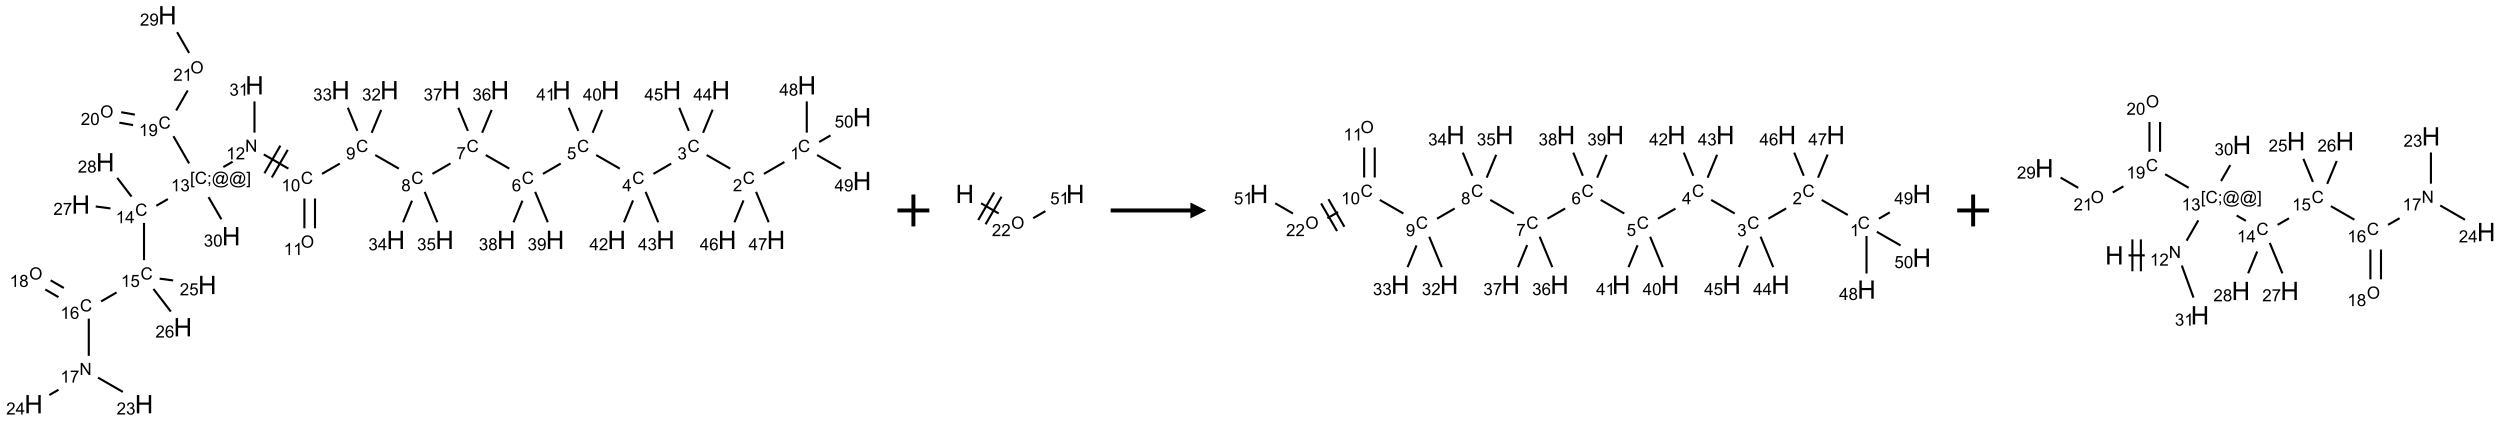 <?xml version="1.0" encoding="UTF-8"?>
<svg xmlns="http://www.w3.org/2000/svg" xmlns:xlink="http://www.w3.org/1999/xlink" width="1568" height="264" viewBox="0 0 1568 264">
<defs>
<g>
<g id="glyph-0-0">
<path d="M 1.332 0 L 1.332 -6.668 L 6.668 -6.668 L 6.668 0 Z M 1.5 -0.168 L 6.5 -0.168 L 6.5 -6.5 L 1.5 -6.5 Z M 1.5 -0.168 "/>
</g>
<g id="glyph-0-1">
<path d="M 6.27 -2.676 L 7.281 -2.422 C 7.07 -1.594 6.688 -0.961 6.137 -0.523 C 5.586 -0.086 4.914 0.129 4.121 0.129 C 3.297 0.129 2.629 -0.039 2.113 -0.371 C 1.598 -0.707 1.203 -1.191 0.934 -1.828 C 0.664 -2.465 0.531 -3.145 0.531 -3.875 C 0.531 -4.672 0.684 -5.363 0.988 -5.957 C 1.293 -6.547 1.723 -6.996 2.285 -7.305 C 2.844 -7.613 3.461 -7.766 4.137 -7.766 C 4.898 -7.766 5.543 -7.57 6.062 -7.184 C 6.582 -6.793 6.945 -6.246 7.152 -5.543 L 6.156 -5.309 C 5.98 -5.863 5.723 -6.266 5.387 -6.52 C 5.051 -6.773 4.625 -6.902 4.113 -6.902 C 3.527 -6.902 3.039 -6.762 2.645 -6.48 C 2.25 -6.199 1.973 -5.82 1.812 -5.348 C 1.652 -4.871 1.574 -4.383 1.574 -3.879 C 1.574 -3.23 1.668 -2.664 1.855 -2.18 C 2.047 -1.695 2.34 -1.332 2.738 -1.094 C 3.137 -0.855 3.57 -0.734 4.035 -0.734 C 4.602 -0.734 5.082 -0.898 5.473 -1.223 C 5.867 -1.551 6.133 -2.035 6.27 -2.676 Z M 6.27 -2.676 "/>
</g>
<g id="glyph-0-2">
<path d="M 3.973 0 L 3.035 0 L 3.035 -5.973 C 2.809 -5.758 2.516 -5.543 2.148 -5.328 C 1.781 -5.113 1.453 -4.953 1.16 -4.844 L 1.16 -5.75 C 1.684 -5.996 2.145 -6.297 2.535 -6.645 C 2.93 -6.996 3.207 -7.336 3.371 -7.668 L 3.973 -7.668 Z M 3.973 0 "/>
</g>
<g id="glyph-0-3">
<path d="M 5.371 -0.902 L 5.371 0 L 0.324 0 C 0.316 -0.227 0.352 -0.441 0.434 -0.652 C 0.562 -0.996 0.766 -1.332 1.051 -1.668 C 1.332 -2 1.742 -2.387 2.277 -2.824 C 3.105 -3.504 3.668 -4.043 3.957 -4.441 C 4.25 -4.84 4.395 -5.215 4.395 -5.566 C 4.395 -5.938 4.262 -6.254 3.996 -6.508 C 3.73 -6.762 3.387 -6.891 2.957 -6.891 C 2.508 -6.891 2.145 -6.754 1.875 -6.484 C 1.605 -6.215 1.469 -5.84 1.465 -5.359 L 0.5 -5.457 C 0.566 -6.176 0.812 -6.727 1.246 -7.102 C 1.676 -7.477 2.254 -7.668 2.98 -7.668 C 3.711 -7.668 4.293 -7.465 4.719 -7.059 C 5.145 -6.652 5.359 -6.148 5.359 -5.547 C 5.359 -5.242 5.297 -4.941 5.172 -4.645 C 5.047 -4.352 4.84 -4.039 4.551 -3.715 C 4.262 -3.387 3.777 -2.938 3.105 -2.371 C 2.543 -1.898 2.18 -1.578 2.02 -1.41 C 1.859 -1.242 1.73 -1.07 1.625 -0.902 Z M 5.371 -0.902 "/>
</g>
<g id="glyph-0-4">
<path d="M 0.449 -2.016 L 1.387 -2.141 C 1.492 -1.609 1.676 -1.227 1.934 -0.992 C 2.191 -0.758 2.508 -0.641 2.879 -0.641 C 3.32 -0.641 3.695 -0.793 3.996 -1.098 C 4.301 -1.402 4.453 -1.781 4.453 -2.234 C 4.453 -2.664 4.312 -3.02 4.031 -3.301 C 3.75 -3.578 3.391 -3.719 2.957 -3.719 C 2.781 -3.719 2.562 -3.684 2.297 -3.613 L 2.402 -4.438 C 2.465 -4.43 2.516 -4.426 2.551 -4.426 C 2.949 -4.426 3.312 -4.531 3.629 -4.738 C 3.949 -4.949 4.109 -5.27 4.109 -5.703 C 4.109 -6.047 3.992 -6.332 3.762 -6.559 C 3.527 -6.785 3.227 -6.895 2.859 -6.895 C 2.496 -6.895 2.191 -6.781 1.949 -6.551 C 1.707 -6.324 1.547 -5.98 1.48 -5.52 L 0.543 -5.688 C 0.656 -6.316 0.918 -6.805 1.324 -7.148 C 1.73 -7.492 2.234 -7.668 2.84 -7.668 C 3.254 -7.668 3.641 -7.578 3.988 -7.398 C 4.34 -7.219 4.609 -6.977 4.793 -6.668 C 4.98 -6.359 5.074 -6.031 5.074 -5.684 C 5.074 -5.352 4.984 -5.051 4.809 -4.781 C 4.629 -4.512 4.367 -4.297 4.02 -4.137 C 4.473 -4.031 4.824 -3.816 5.074 -3.488 C 5.324 -3.16 5.449 -2.75 5.449 -2.254 C 5.449 -1.59 5.203 -1.023 4.719 -0.559 C 4.234 -0.098 3.617 0.137 2.875 0.137 C 2.203 0.137 1.648 -0.062 1.207 -0.465 C 0.762 -0.863 0.512 -1.379 0.449 -2.016 Z M 0.449 -2.016 "/>
</g>
<g id="glyph-0-5">
<path d="M 3.449 0 L 3.449 -1.828 L 0.137 -1.828 L 0.137 -2.688 L 3.621 -7.637 L 4.387 -7.637 L 4.387 -2.688 L 5.418 -2.688 L 5.418 -1.828 L 4.387 -1.828 L 4.387 0 Z M 3.449 -2.688 L 3.449 -6.129 L 1.059 -2.688 Z M 3.449 -2.688 "/>
</g>
<g id="glyph-0-6">
<path d="M 0.441 -2 L 1.426 -2.082 C 1.5 -1.605 1.668 -1.242 1.934 -1.004 C 2.199 -0.762 2.52 -0.641 2.895 -0.641 C 3.348 -0.641 3.73 -0.812 4.043 -1.152 C 4.355 -1.492 4.512 -1.941 4.512 -2.504 C 4.512 -3.039 4.359 -3.461 4.059 -3.77 C 3.758 -4.078 3.367 -4.234 2.879 -4.234 C 2.578 -4.234 2.305 -4.164 2.062 -4.027 C 1.82 -3.891 1.629 -3.715 1.488 -3.496 L 0.609 -3.609 L 1.348 -7.531 L 5.145 -7.531 L 5.145 -6.637 L 2.098 -6.637 L 1.688 -4.582 C 2.145 -4.902 2.625 -5.062 3.129 -5.062 C 3.797 -5.062 4.359 -4.832 4.816 -4.371 C 5.277 -3.91 5.504 -3.312 5.504 -2.59 C 5.504 -1.898 5.305 -1.301 4.902 -0.797 C 4.41 -0.18 3.742 0.129 2.895 0.129 C 2.199 0.129 1.633 -0.062 1.195 -0.453 C 0.758 -0.844 0.504 -1.359 0.441 -2 Z M 0.441 -2 "/>
</g>
<g id="glyph-0-7">
<path d="M 5.309 -5.766 L 4.375 -5.691 C 4.293 -6.059 4.172 -6.328 4.02 -6.496 C 3.766 -6.762 3.453 -6.895 3.082 -6.895 C 2.785 -6.895 2.523 -6.812 2.297 -6.645 C 2 -6.43 1.77 -6.117 1.598 -5.703 C 1.43 -5.289 1.34 -4.703 1.332 -3.938 C 1.559 -4.281 1.836 -4.535 2.16 -4.703 C 2.488 -4.871 2.828 -4.953 3.188 -4.953 C 3.812 -4.953 4.344 -4.723 4.785 -4.262 C 5.223 -3.801 5.441 -3.207 5.441 -2.48 C 5.441 -2 5.34 -1.555 5.133 -1.145 C 4.926 -0.73 4.641 -0.418 4.281 -0.199 C 3.922 0.02 3.512 0.129 3.051 0.129 C 2.27 0.129 1.633 -0.156 1.141 -0.73 C 0.648 -1.305 0.402 -2.254 0.402 -3.574 C 0.402 -5.051 0.672 -6.121 1.219 -6.793 C 1.695 -7.375 2.336 -7.668 3.141 -7.668 C 3.742 -7.668 4.234 -7.5 4.617 -7.16 C 5 -6.824 5.23 -6.359 5.309 -5.766 Z M 1.48 -2.473 C 1.48 -2.152 1.547 -1.844 1.684 -1.547 C 1.82 -1.25 2.016 -1.027 2.262 -0.871 C 2.508 -0.719 2.766 -0.641 3.035 -0.641 C 3.434 -0.641 3.773 -0.801 4.059 -1.121 C 4.344 -1.441 4.484 -1.875 4.484 -2.422 C 4.484 -2.949 4.344 -3.367 4.062 -3.668 C 3.781 -3.973 3.426 -4.125 3 -4.125 C 2.578 -4.125 2.219 -3.973 1.922 -3.668 C 1.625 -3.363 1.48 -2.969 1.48 -2.473 Z M 1.48 -2.473 "/>
</g>
<g id="glyph-0-8">
<path d="M 0.504 -6.637 L 0.504 -7.535 L 5.449 -7.535 L 5.449 -6.809 C 4.961 -6.289 4.48 -5.602 4.004 -4.746 C 3.527 -3.887 3.156 -3.004 2.895 -2.098 C 2.707 -1.461 2.59 -0.762 2.535 0 L 1.574 0 C 1.582 -0.602 1.703 -1.328 1.926 -2.176 C 2.152 -3.027 2.477 -3.848 2.898 -4.637 C 3.32 -5.426 3.77 -6.094 4.246 -6.637 Z M 0.504 -6.637 "/>
</g>
<g id="glyph-0-9">
<path d="M 1.887 -4.141 C 1.496 -4.281 1.207 -4.484 1.02 -4.75 C 0.832 -5.016 0.738 -5.328 0.738 -5.699 C 0.738 -6.254 0.938 -6.719 1.34 -7.098 C 1.738 -7.477 2.27 -7.668 2.934 -7.668 C 3.598 -7.668 4.137 -7.473 4.543 -7.086 C 4.949 -6.699 5.152 -6.227 5.152 -5.672 C 5.152 -5.316 5.059 -5.008 4.871 -4.746 C 4.688 -4.484 4.406 -4.281 4.027 -4.141 C 4.496 -3.988 4.852 -3.742 5.098 -3.402 C 5.34 -3.062 5.465 -2.656 5.465 -2.184 C 5.465 -1.531 5.234 -0.98 4.77 -0.535 C 4.309 -0.09 3.703 0.129 2.949 0.129 C 2.195 0.129 1.586 -0.094 1.125 -0.539 C 0.664 -0.984 0.434 -1.543 0.434 -2.207 C 0.434 -2.703 0.559 -3.121 0.809 -3.457 C 1.062 -3.793 1.422 -4.02 1.887 -4.141 Z M 1.699 -5.73 C 1.699 -5.367 1.812 -5.074 2.047 -4.844 C 2.281 -4.613 2.582 -4.5 2.953 -4.5 C 3.312 -4.5 3.609 -4.613 3.84 -4.84 C 4.07 -5.066 4.188 -5.348 4.188 -5.676 C 4.188 -6.02 4.07 -6.309 3.832 -6.543 C 3.594 -6.777 3.297 -6.895 2.941 -6.895 C 2.586 -6.895 2.289 -6.781 2.051 -6.551 C 1.816 -6.324 1.699 -6.047 1.699 -5.73 Z M 1.395 -2.203 C 1.395 -1.938 1.461 -1.676 1.586 -1.426 C 1.711 -1.176 1.902 -0.984 2.152 -0.848 C 2.402 -0.711 2.672 -0.641 2.957 -0.641 C 3.406 -0.641 3.777 -0.785 4.066 -1.074 C 4.359 -1.363 4.504 -1.727 4.504 -2.172 C 4.504 -2.625 4.355 -2.996 4.055 -3.293 C 3.754 -3.586 3.379 -3.734 2.926 -3.734 C 2.484 -3.734 2.121 -3.59 1.832 -3.297 C 1.543 -3.004 1.395 -2.641 1.395 -2.203 Z M 1.395 -2.203 "/>
</g>
<g id="glyph-0-10">
<path d="M 0.582 -1.766 L 1.484 -1.848 C 1.562 -1.426 1.707 -1.117 1.922 -0.926 C 2.137 -0.734 2.414 -0.641 2.75 -0.641 C 3.039 -0.641 3.289 -0.707 3.508 -0.84 C 3.727 -0.973 3.902 -1.148 4.043 -1.367 C 4.18 -1.586 4.297 -1.887 4.391 -2.262 C 4.484 -2.637 4.531 -3.016 4.531 -3.406 C 4.531 -3.449 4.531 -3.512 4.527 -3.594 C 4.34 -3.297 4.082 -3.055 3.758 -2.867 C 3.434 -2.68 3.082 -2.59 2.703 -2.59 C 2.07 -2.59 1.535 -2.816 1.098 -3.277 C 0.66 -3.734 0.441 -4.34 0.441 -5.09 C 0.441 -5.863 0.672 -6.484 1.129 -6.957 C 1.586 -7.43 2.156 -7.668 2.844 -7.668 C 3.34 -7.668 3.793 -7.531 4.207 -7.266 C 4.617 -7 4.93 -6.617 5.145 -6.121 C 5.355 -5.629 5.465 -4.91 5.465 -3.973 C 5.465 -2.996 5.359 -2.223 5.145 -1.645 C 4.934 -1.066 4.617 -0.625 4.199 -0.324 C 3.781 -0.02 3.293 0.129 2.73 0.129 C 2.133 0.129 1.645 -0.035 1.266 -0.367 C 0.887 -0.699 0.66 -1.164 0.582 -1.766 Z M 4.422 -5.137 C 4.422 -5.676 4.277 -6.102 3.992 -6.418 C 3.707 -6.734 3.359 -6.891 2.957 -6.891 C 2.543 -6.891 2.18 -6.719 1.871 -6.379 C 1.562 -6.039 1.406 -5.598 1.406 -5.059 C 1.406 -4.57 1.555 -4.176 1.848 -3.871 C 2.141 -3.566 2.5 -3.418 2.934 -3.418 C 3.367 -3.418 3.723 -3.57 4.004 -3.871 C 4.281 -4.176 4.422 -4.598 4.422 -5.137 Z M 4.422 -5.137 "/>
</g>
<g id="glyph-0-11">
<path d="M 0.441 -3.766 C 0.441 -4.668 0.535 -5.395 0.723 -5.945 C 0.906 -6.496 1.184 -6.922 1.551 -7.219 C 1.918 -7.516 2.375 -7.668 2.934 -7.668 C 3.344 -7.668 3.703 -7.586 4.012 -7.418 C 4.32 -7.254 4.574 -7.016 4.777 -6.707 C 4.977 -6.395 5.137 -6.016 5.25 -5.57 C 5.363 -5.125 5.422 -4.523 5.422 -3.766 C 5.422 -2.871 5.328 -2.148 5.145 -1.598 C 4.961 -1.047 4.688 -0.621 4.32 -0.32 C 3.953 -0.02 3.492 0.129 2.934 0.129 C 2.195 0.129 1.617 -0.133 1.199 -0.66 C 0.695 -1.297 0.441 -2.332 0.441 -3.766 Z M 1.406 -3.766 C 1.406 -2.512 1.555 -1.68 1.848 -1.262 C 2.141 -0.848 2.5 -0.641 2.934 -0.641 C 3.363 -0.641 3.727 -0.848 4.02 -1.266 C 4.312 -1.684 4.457 -2.516 4.457 -3.766 C 4.457 -5.023 4.312 -5.859 4.02 -6.27 C 3.727 -6.684 3.359 -6.891 2.922 -6.891 C 2.492 -6.891 2.148 -6.707 1.891 -6.344 C 1.566 -5.879 1.406 -5.02 1.406 -3.766 Z M 1.406 -3.766 "/>
</g>
<g id="glyph-0-12">
<path d="M 0.516 -3.719 C 0.516 -4.984 0.855 -5.977 1.535 -6.695 C 2.215 -7.414 3.094 -7.77 4.172 -7.77 C 4.875 -7.77 5.512 -7.602 6.078 -7.266 C 6.645 -6.93 7.074 -6.461 7.371 -5.855 C 7.668 -5.254 7.816 -4.57 7.816 -3.809 C 7.816 -3.035 7.66 -2.34 7.348 -1.73 C 7.035 -1.117 6.594 -0.656 6.02 -0.34 C 5.449 -0.027 4.828 0.129 4.168 0.129 C 3.449 0.129 2.805 -0.043 2.238 -0.391 C 1.672 -0.738 1.246 -1.211 0.953 -1.812 C 0.66 -2.414 0.516 -3.047 0.516 -3.719 Z M 1.559 -3.703 C 1.559 -2.781 1.805 -2.059 2.301 -1.527 C 2.793 -1 3.414 -0.734 4.16 -0.734 C 4.922 -0.734 5.547 -1 6.039 -1.535 C 6.531 -2.07 6.777 -2.828 6.777 -3.812 C 6.777 -4.434 6.672 -4.977 6.461 -5.441 C 6.25 -5.902 5.945 -6.262 5.539 -6.52 C 5.133 -6.773 4.68 -6.902 4.176 -6.902 C 3.461 -6.902 2.848 -6.656 2.332 -6.164 C 1.816 -5.672 1.559 -4.852 1.559 -3.703 Z M 1.559 -3.703 "/>
</g>
<g id="glyph-0-13">
<path d="M 0.812 0 L 0.812 -7.637 L 1.848 -7.637 L 5.859 -1.641 L 5.859 -7.637 L 6.828 -7.637 L 6.828 0 L 5.793 0 L 1.781 -6 L 1.781 0 Z M 0.812 0 "/>
</g>
<g id="glyph-0-14">
<path d="M 0.723 2.121 L 0.723 -7.637 L 2.793 -7.637 L 2.793 -6.859 L 1.66 -6.859 L 1.66 1.344 L 2.793 1.344 L 2.793 2.121 Z M 0.723 2.121 "/>
</g>
<g id="glyph-0-15">
<path d="M 0.949 -4.465 L 0.949 -5.531 L 2.016 -5.531 L 2.016 -4.465 Z M 0.949 0 L 0.949 -1.066 L 2.016 -1.066 L 2.016 0 C 2.016 0.391 1.945 0.711 1.809 0.949 C 1.668 1.191 1.449 1.379 1.145 1.512 L 0.887 1.109 C 1.082 1.023 1.23 0.895 1.324 0.727 C 1.418 0.559 1.469 0.316 1.48 0 Z M 0.949 0 "/>
</g>
<g id="glyph-0-16">
<path d="M 6.047 -0.848 C 5.82 -0.59 5.57 -0.379 5.289 -0.223 C 5.008 -0.062 4.73 0.016 4.449 0.016 C 4.141 0.016 3.84 -0.074 3.547 -0.254 C 3.254 -0.434 3.02 -0.715 2.836 -1.09 C 2.652 -1.465 2.562 -1.875 2.562 -2.324 C 2.562 -2.875 2.703 -3.43 2.988 -3.98 C 3.27 -4.535 3.621 -4.953 4.043 -5.23 C 4.461 -5.508 4.871 -5.645 5.266 -5.645 C 5.566 -5.645 5.855 -5.566 6.129 -5.41 C 6.402 -5.25 6.641 -5.012 6.84 -4.688 L 7.016 -5.496 L 7.949 -5.496 L 7.199 -2 C 7.094 -1.516 7.043 -1.246 7.043 -1.191 C 7.043 -1.098 7.078 -1.02 7.148 -0.949 C 7.219 -0.883 7.305 -0.848 7.406 -0.848 C 7.59 -0.848 7.832 -0.953 8.129 -1.168 C 8.527 -1.445 8.84 -1.816 9.07 -2.285 C 9.301 -2.75 9.418 -3.234 9.418 -3.73 C 9.418 -4.309 9.27 -4.852 8.973 -5.355 C 8.676 -5.859 8.23 -6.262 7.645 -6.562 C 7.055 -6.863 6.406 -7.016 5.691 -7.016 C 4.879 -7.016 4.137 -6.824 3.465 -6.445 C 2.793 -6.066 2.273 -5.52 1.902 -4.809 C 1.535 -4.098 1.348 -3.34 1.348 -2.527 C 1.348 -1.676 1.535 -0.941 1.902 -0.328 C 2.273 0.285 2.809 0.742 3.508 1.035 C 4.207 1.328 4.984 1.473 5.832 1.473 C 6.742 1.473 7.504 1.32 8.121 1.016 C 8.734 0.711 9.195 0.34 9.5 -0.098 L 10.441 -0.098 C 10.266 0.266 9.961 0.637 9.531 1.016 C 9.102 1.395 8.59 1.695 7.996 1.914 C 7.402 2.133 6.688 2.246 5.848 2.246 C 5.078 2.246 4.367 2.145 3.715 1.949 C 3.066 1.75 2.512 1.453 2.051 1.055 C 1.594 0.656 1.25 0.199 1.016 -0.316 C 0.723 -0.973 0.578 -1.684 0.578 -2.441 C 0.578 -3.289 0.75 -4.098 1.098 -4.863 C 1.523 -5.805 2.125 -6.527 2.902 -7.027 C 3.684 -7.527 4.629 -7.777 5.738 -7.777 C 6.602 -7.777 7.375 -7.602 8.059 -7.246 C 8.746 -6.895 9.285 -6.371 9.684 -5.672 C 10.02 -5.07 10.188 -4.418 10.188 -3.715 C 10.188 -2.707 9.832 -1.812 9.125 -1.031 C 8.492 -0.328 7.801 0.02 7.051 0.02 C 6.812 0.02 6.617 -0.016 6.473 -0.09 C 6.324 -0.16 6.215 -0.266 6.145 -0.402 C 6.102 -0.488 6.066 -0.637 6.047 -0.848 Z M 3.527 -2.262 C 3.527 -1.785 3.641 -1.414 3.863 -1.152 C 4.09 -0.887 4.348 -0.754 4.641 -0.754 C 4.836 -0.754 5.039 -0.812 5.254 -0.93 C 5.469 -1.047 5.676 -1.219 5.871 -1.449 C 6.066 -1.676 6.23 -1.969 6.355 -2.32 C 6.48 -2.672 6.543 -3.027 6.543 -3.379 C 6.543 -3.852 6.426 -4.219 6.191 -4.48 C 5.957 -4.738 5.672 -4.871 5.332 -4.871 C 5.109 -4.871 4.902 -4.812 4.707 -4.699 C 4.512 -4.586 4.32 -4.406 4.137 -4.156 C 3.953 -3.906 3.805 -3.602 3.691 -3.246 C 3.582 -2.887 3.527 -2.559 3.527 -2.262 Z M 3.527 -2.262 "/>
</g>
<g id="glyph-0-17">
<path d="M 2.27 2.121 L 0.203 2.121 L 0.203 1.344 L 1.332 1.344 L 1.332 -6.859 L 0.203 -6.859 L 0.203 -7.637 L 2.27 -7.637 Z M 2.27 2.121 "/>
</g>
<g id="glyph-1-0">
<path d="M 2 0 L 2 -10 L 10 -10 L 10 0 Z M 2.25 -0.25 L 9.75 -0.25 L 9.75 -9.75 L 2.25 -9.75 Z M 2.25 -0.25 "/>
</g>
<g id="glyph-1-1">
<path d="M 1.281 0 L 1.281 -11.453 L 2.797 -11.453 L 2.797 -6.75 L 8.75 -6.75 L 8.75 -11.453 L 10.266 -11.453 L 10.266 0 L 8.75 0 L 8.75 -5.398 L 2.797 -5.398 L 2.797 0 Z M 1.281 0 "/>
</g>
</g>
</defs>
<path fill="none" stroke-width="0.033" stroke-linecap="butt" stroke-linejoin="miter" stroke="rgb(0%, 0%, 0%)" stroke-opacity="1" stroke-miterlimit="10" d="M 11.773 2.301 L 11.452 2.487 " transform="matrix(40, 0, 0, 40, 21.047, 9.574)"/>
<path fill="none" stroke-width="0.033" stroke-linecap="butt" stroke-linejoin="miter" stroke="rgb(0%, 0%, 0%)" stroke-opacity="1" stroke-miterlimit="10" d="M 10.924 2.405 L 10.554 2.192 " transform="matrix(40, 0, 0, 40, 21.047, 9.574)"/>
<path fill="none" stroke-width="0.033" stroke-linecap="butt" stroke-linejoin="miter" stroke="rgb(0%, 0%, 0%)" stroke-opacity="1" stroke-miterlimit="10" d="M 9.998 2.326 L 9.72 2.487 " transform="matrix(40, 0, 0, 40, 21.047, 9.574)"/>
<path fill="none" stroke-width="0.033" stroke-linecap="butt" stroke-linejoin="miter" stroke="rgb(0%, 0%, 0%)" stroke-opacity="1" stroke-miterlimit="10" d="M 9.192 2.405 L 8.822 2.192 " transform="matrix(40, 0, 0, 40, 21.047, 9.574)"/>
<path fill="none" stroke-width="0.033" stroke-linecap="butt" stroke-linejoin="miter" stroke="rgb(0%, 0%, 0%)" stroke-opacity="1" stroke-miterlimit="10" d="M 8.266 2.325 L 7.987 2.487 " transform="matrix(40, 0, 0, 40, 21.047, 9.574)"/>
<path fill="none" stroke-width="0.033" stroke-linecap="butt" stroke-linejoin="miter" stroke="rgb(0%, 0%, 0%)" stroke-opacity="1" stroke-miterlimit="10" d="M 7.46 2.405 L 7.09 2.192 " transform="matrix(40, 0, 0, 40, 21.047, 9.574)"/>
<path fill="none" stroke-width="0.033" stroke-linecap="butt" stroke-linejoin="miter" stroke="rgb(0%, 0%, 0%)" stroke-opacity="1" stroke-miterlimit="10" d="M 6.538 2.323 L 6.255 2.487 " transform="matrix(40, 0, 0, 40, 21.047, 9.574)"/>
<path fill="none" stroke-width="0.033" stroke-linecap="butt" stroke-linejoin="miter" stroke="rgb(0%, 0%, 0%)" stroke-opacity="1" stroke-miterlimit="10" d="M 5.728 2.405 L 5.358 2.192 " transform="matrix(40, 0, 0, 40, 21.047, 9.574)"/>
<path fill="none" stroke-width="0.033" stroke-linecap="butt" stroke-linejoin="miter" stroke="rgb(0%, 0%, 0%)" stroke-opacity="1" stroke-miterlimit="10" d="M 4.801 2.326 L 4.523 2.487 " transform="matrix(40, 0, 0, 40, 21.047, 9.574)"/>
<path fill="none" stroke-width="0.033" stroke-linecap="butt" stroke-linejoin="miter" stroke="rgb(0%, 0%, 0%)" stroke-opacity="1" stroke-miterlimit="10" d="M 4.247 2.873 L 4.247 3.34 " transform="matrix(40, 0, 0, 40, 21.047, 9.574)"/>
<path fill="none" stroke-width="0.033" stroke-linecap="butt" stroke-linejoin="miter" stroke="rgb(0%, 0%, 0%)" stroke-opacity="1" stroke-miterlimit="10" d="M 4.413 2.873 L 4.413 3.34 " transform="matrix(40, 0, 0, 40, 21.047, 9.574)"/>
<path fill="none" stroke-width="0.033" stroke-linecap="butt" stroke-linejoin="miter" stroke="rgb(0%, 0%, 0%)" stroke-opacity="1" stroke-miterlimit="10" d="M 3.996 2.405 L 3.61 2.182 " transform="matrix(40, 0, 0, 40, 21.047, 9.574)"/>
<path fill="none" stroke-width="0.033" stroke-linecap="butt" stroke-linejoin="miter" stroke="rgb(0%, 0%, 0%)" stroke-opacity="1" stroke-miterlimit="10" d="M 3.87 2.044 L 3.62 2.477 " transform="matrix(40, 0, 0, 40, 21.047, 9.574)"/>
<path fill="none" stroke-width="0.033" stroke-linecap="butt" stroke-linejoin="miter" stroke="rgb(0%, 0%, 0%)" stroke-opacity="1" stroke-miterlimit="10" d="M 3.986 2.11 L 3.736 2.543 " transform="matrix(40, 0, 0, 40, 21.047, 9.574)"/>
<path fill="none" stroke-width="0.033" stroke-linecap="butt" stroke-linejoin="miter" stroke="rgb(0%, 0%, 0%)" stroke-opacity="1" stroke-miterlimit="10" d="M 3.121 2.296 L 2.976 2.38 " transform="matrix(40, 0, 0, 40, 21.047, 9.574)"/>
<path fill="none" stroke-width="0.033" stroke-linecap="butt" stroke-linejoin="miter" stroke="rgb(0%, 0%, 0%)" stroke-opacity="1" stroke-miterlimit="10" d="M 2.106 2.882 L 1.925 2.987 " transform="matrix(40, 0, 0, 40, 21.047, 9.574)"/>
<path fill="none" stroke-width="0.033" stroke-linecap="butt" stroke-linejoin="miter" stroke="rgb(0%, 0%, 0%)" stroke-opacity="1" stroke-miterlimit="10" d="M 1.732 3.257 L 1.732 3.84 " transform="matrix(40, 0, 0, 40, 21.047, 9.574)"/>
<path fill="none" stroke-width="0.033" stroke-linecap="butt" stroke-linejoin="miter" stroke="rgb(0%, 0%, 0%)" stroke-opacity="1" stroke-miterlimit="10" d="M 1.302 4.346 L 1.059 4.487 " transform="matrix(40, 0, 0, 40, 21.047, 9.574)"/>
<path fill="none" stroke-width="0.033" stroke-linecap="butt" stroke-linejoin="miter" stroke="rgb(0%, 0%, 0%)" stroke-opacity="1" stroke-miterlimit="10" d="M 0.866 4.757 L 0.866 5.34 " transform="matrix(40, 0, 0, 40, 21.047, 9.574)"/>
<path fill="none" stroke-width="0.033" stroke-linecap="butt" stroke-linejoin="miter" stroke="rgb(0%, 0%, 0%)" stroke-opacity="1" stroke-miterlimit="10" d="M 1.011 5.682 L 1.4 5.906 " transform="matrix(40, 0, 0, 40, 21.047, 9.574)"/>
<path fill="none" stroke-width="0.033" stroke-linecap="butt" stroke-linejoin="miter" stroke="rgb(0%, 0%, 0%)" stroke-opacity="1" stroke-miterlimit="10" d="M 0.391 5.872 L 0.247 5.955 " transform="matrix(40, 0, 0, 40, 21.047, 9.574)"/>
<path fill="none" stroke-width="0.033" stroke-linecap="butt" stroke-linejoin="miter" stroke="rgb(0%, 0%, 0%)" stroke-opacity="1" stroke-miterlimit="10" d="M 0.474 4.276 L 0.267 4.156 " transform="matrix(40, 0, 0, 40, 21.047, 9.574)"/>
<path fill="none" stroke-width="0.033" stroke-linecap="butt" stroke-linejoin="miter" stroke="rgb(0%, 0%, 0%)" stroke-opacity="1" stroke-miterlimit="10" d="M 0.391 4.42 L 0.184 4.3 " transform="matrix(40, 0, 0, 40, 21.047, 9.574)"/>
<path fill="none" stroke-width="0.033" stroke-linecap="butt" stroke-linejoin="miter" stroke="rgb(0%, 0%, 0%)" stroke-opacity="1" stroke-miterlimit="10" d="M 1.977 4.13 L 2.189 4.158 " transform="matrix(40, 0, 0, 40, 21.047, 9.574)"/>
<path fill="none" stroke-width="0.033" stroke-linecap="butt" stroke-linejoin="miter" stroke="rgb(0%, 0%, 0%)" stroke-opacity="1" stroke-miterlimit="10" d="M 1.88 4.291 L 2.152 4.646 " transform="matrix(40, 0, 0, 40, 21.047, 9.574)"/>
<path fill="none" stroke-width="0.033" stroke-linecap="butt" stroke-linejoin="miter" stroke="rgb(0%, 0%, 0%)" stroke-opacity="1" stroke-miterlimit="10" d="M 1.206 3.029 L 0.975 2.998 " transform="matrix(40, 0, 0, 40, 21.047, 9.574)"/>
<path fill="none" stroke-width="0.033" stroke-linecap="butt" stroke-linejoin="miter" stroke="rgb(0%, 0%, 0%)" stroke-opacity="1" stroke-miterlimit="10" d="M 1.536 2.843 L 1.312 2.55 " transform="matrix(40, 0, 0, 40, 21.047, 9.574)"/>
<path fill="none" stroke-width="0.033" stroke-linecap="butt" stroke-linejoin="miter" stroke="rgb(0%, 0%, 0%)" stroke-opacity="1" stroke-miterlimit="10" d="M 2.439 2.323 L 2.193 1.896 " transform="matrix(40, 0, 0, 40, 21.047, 9.574)"/>
<path fill="none" stroke-width="0.033" stroke-linecap="butt" stroke-linejoin="miter" stroke="rgb(0%, 0%, 0%)" stroke-opacity="1" stroke-miterlimit="10" d="M 1.589 1.558 L 1.374 1.52 " transform="matrix(40, 0, 0, 40, 21.047, 9.574)"/>
<path fill="none" stroke-width="0.033" stroke-linecap="butt" stroke-linejoin="miter" stroke="rgb(0%, 0%, 0%)" stroke-opacity="1" stroke-miterlimit="10" d="M 1.56 1.722 L 1.345 1.684 " transform="matrix(40, 0, 0, 40, 21.047, 9.574)"/>
<path fill="none" stroke-width="0.033" stroke-linecap="butt" stroke-linejoin="miter" stroke="rgb(0%, 0%, 0%)" stroke-opacity="1" stroke-miterlimit="10" d="M 2.236 1.494 L 2.417 1.179 " transform="matrix(40, 0, 0, 40, 21.047, 9.574)"/>
<path fill="none" stroke-width="0.033" stroke-linecap="butt" stroke-linejoin="miter" stroke="rgb(0%, 0%, 0%)" stroke-opacity="1" stroke-miterlimit="10" d="M 2.439 0.591 L 2.251 0.265 " transform="matrix(40, 0, 0, 40, 21.047, 9.574)"/>
<path fill="none" stroke-width="0.033" stroke-linecap="butt" stroke-linejoin="miter" stroke="rgb(0%, 0%, 0%)" stroke-opacity="1" stroke-miterlimit="10" d="M 2.744 2.852 L 2.945 3.199 " transform="matrix(40, 0, 0, 40, 21.047, 9.574)"/>
<path fill="none" stroke-width="0.033" stroke-linecap="butt" stroke-linejoin="miter" stroke="rgb(0%, 0%, 0%)" stroke-opacity="1" stroke-miterlimit="10" d="M 3.464 1.84 L 3.464 1.351 " transform="matrix(40, 0, 0, 40, 21.047, 9.574)"/>
<path fill="none" stroke-width="0.033" stroke-linecap="butt" stroke-linejoin="miter" stroke="rgb(0%, 0%, 0%)" stroke-opacity="1" stroke-miterlimit="10" d="M 5.302 1.843 L 5.451 1.484 " transform="matrix(40, 0, 0, 40, 21.047, 9.574)"/>
<path fill="none" stroke-width="0.033" stroke-linecap="butt" stroke-linejoin="miter" stroke="rgb(0%, 0%, 0%)" stroke-opacity="1" stroke-miterlimit="10" d="M 5.078 1.813 L 4.928 1.45 " transform="matrix(40, 0, 0, 40, 21.047, 9.574)"/>
<path fill="none" stroke-width="0.033" stroke-linecap="butt" stroke-linejoin="miter" stroke="rgb(0%, 0%, 0%)" stroke-opacity="1" stroke-miterlimit="10" d="M 5.934 2.907 L 5.794 3.246 " transform="matrix(40, 0, 0, 40, 21.047, 9.574)"/>
<path fill="none" stroke-width="0.033" stroke-linecap="butt" stroke-linejoin="miter" stroke="rgb(0%, 0%, 0%)" stroke-opacity="1" stroke-miterlimit="10" d="M 6.133 2.769 L 6.331 3.246 " transform="matrix(40, 0, 0, 40, 21.047, 9.574)"/>
<path fill="none" stroke-width="0.033" stroke-linecap="butt" stroke-linejoin="miter" stroke="rgb(0%, 0%, 0%)" stroke-opacity="1" stroke-miterlimit="10" d="M 7.034 1.843 L 7.183 1.484 " transform="matrix(40, 0, 0, 40, 21.047, 9.574)"/>
<path fill="none" stroke-width="0.033" stroke-linecap="butt" stroke-linejoin="miter" stroke="rgb(0%, 0%, 0%)" stroke-opacity="1" stroke-miterlimit="10" d="M 6.81 1.813 L 6.66 1.45 " transform="matrix(40, 0, 0, 40, 21.047, 9.574)"/>
<path fill="none" stroke-width="0.033" stroke-linecap="butt" stroke-linejoin="miter" stroke="rgb(0%, 0%, 0%)" stroke-opacity="1" stroke-miterlimit="10" d="M 7.666 2.907 L 7.526 3.246 " transform="matrix(40, 0, 0, 40, 21.047, 9.574)"/>
<path fill="none" stroke-width="0.033" stroke-linecap="butt" stroke-linejoin="miter" stroke="rgb(0%, 0%, 0%)" stroke-opacity="1" stroke-miterlimit="10" d="M 7.865 2.769 L 8.063 3.246 " transform="matrix(40, 0, 0, 40, 21.047, 9.574)"/>
<path fill="none" stroke-width="0.033" stroke-linecap="butt" stroke-linejoin="miter" stroke="rgb(0%, 0%, 0%)" stroke-opacity="1" stroke-miterlimit="10" d="M 8.766 1.843 L 8.915 1.484 " transform="matrix(40, 0, 0, 40, 21.047, 9.574)"/>
<path fill="none" stroke-width="0.033" stroke-linecap="butt" stroke-linejoin="miter" stroke="rgb(0%, 0%, 0%)" stroke-opacity="1" stroke-miterlimit="10" d="M 8.542 1.813 L 8.392 1.45 " transform="matrix(40, 0, 0, 40, 21.047, 9.574)"/>
<path fill="none" stroke-width="0.033" stroke-linecap="butt" stroke-linejoin="miter" stroke="rgb(0%, 0%, 0%)" stroke-opacity="1" stroke-miterlimit="10" d="M 9.4 2.903 L 9.258 3.246 " transform="matrix(40, 0, 0, 40, 21.047, 9.574)"/>
<path fill="none" stroke-width="0.033" stroke-linecap="butt" stroke-linejoin="miter" stroke="rgb(0%, 0%, 0%)" stroke-opacity="1" stroke-miterlimit="10" d="M 9.597 2.769 L 9.795 3.246 " transform="matrix(40, 0, 0, 40, 21.047, 9.574)"/>
<path fill="none" stroke-width="0.033" stroke-linecap="butt" stroke-linejoin="miter" stroke="rgb(0%, 0%, 0%)" stroke-opacity="1" stroke-miterlimit="10" d="M 10.498 1.843 L 10.648 1.48 " transform="matrix(40, 0, 0, 40, 21.047, 9.574)"/>
<path fill="none" stroke-width="0.033" stroke-linecap="butt" stroke-linejoin="miter" stroke="rgb(0%, 0%, 0%)" stroke-opacity="1" stroke-miterlimit="10" d="M 10.274 1.813 L 10.124 1.45 " transform="matrix(40, 0, 0, 40, 21.047, 9.574)"/>
<path fill="none" stroke-width="0.033" stroke-linecap="butt" stroke-linejoin="miter" stroke="rgb(0%, 0%, 0%)" stroke-opacity="1" stroke-miterlimit="10" d="M 11.132 2.903 L 10.99 3.246 " transform="matrix(40, 0, 0, 40, 21.047, 9.574)"/>
<path fill="none" stroke-width="0.033" stroke-linecap="butt" stroke-linejoin="miter" stroke="rgb(0%, 0%, 0%)" stroke-opacity="1" stroke-miterlimit="10" d="M 11.329 2.769 L 11.527 3.246 " transform="matrix(40, 0, 0, 40, 21.047, 9.574)"/>
<path fill="none" stroke-width="0.033" stroke-linecap="butt" stroke-linejoin="miter" stroke="rgb(0%, 0%, 0%)" stroke-opacity="1" stroke-miterlimit="10" d="M 12.124 1.84 L 12.124 1.351 " transform="matrix(40, 0, 0, 40, 21.047, 9.574)"/>
<path fill="none" stroke-width="0.033" stroke-linecap="butt" stroke-linejoin="miter" stroke="rgb(0%, 0%, 0%)" stroke-opacity="1" stroke-miterlimit="10" d="M 12.286 2.192 L 12.658 2.406 " transform="matrix(40, 0, 0, 40, 21.047, 9.574)"/>
<path fill="none" stroke-width="0.033" stroke-linecap="butt" stroke-linejoin="miter" stroke="rgb(0%, 0%, 0%)" stroke-opacity="1" stroke-miterlimit="10" d="M 12.318 1.987 L 12.496 1.884 " transform="matrix(40, 0, 0, 40, 21.047, 9.574)"/>
<g fill="rgb(0%, 0%, 0%)" fill-opacity="1">
<use xlink:href="#glyph-0-1" x="500.43" y="95.344"/>
</g>
<g fill="rgb(0%, 0%, 0%)" fill-opacity="1">
<use xlink:href="#glyph-0-2" x="495.648" y="99.977"/>
</g>
<g fill="rgb(0%, 0%, 0%)" fill-opacity="1">
<use xlink:href="#glyph-0-1" x="465.789" y="115.344"/>
</g>
<g fill="rgb(0%, 0%, 0%)" fill-opacity="1">
<use xlink:href="#glyph-0-3" x="459.617" y="119.977"/>
</g>
<g fill="rgb(0%, 0%, 0%)" fill-opacity="1">
<use xlink:href="#glyph-0-1" x="431.145" y="95.344"/>
</g>
<g fill="rgb(0%, 0%, 0%)" fill-opacity="1">
<use xlink:href="#glyph-0-4" x="424.895" y="99.977"/>
</g>
<g fill="rgb(0%, 0%, 0%)" fill-opacity="1">
<use xlink:href="#glyph-0-1" x="396.504" y="115.344"/>
</g>
<g fill="rgb(0%, 0%, 0%)" fill-opacity="1">
<use xlink:href="#glyph-0-5" x="390.285" y="119.945"/>
</g>
<g fill="rgb(0%, 0%, 0%)" fill-opacity="1">
<use xlink:href="#glyph-0-1" x="361.863" y="95.344"/>
</g>
<g fill="rgb(0%, 0%, 0%)" fill-opacity="1">
<use xlink:href="#glyph-0-6" x="355.555" y="99.844"/>
</g>
<g fill="rgb(0%, 0%, 0%)" fill-opacity="1">
<use xlink:href="#glyph-0-1" x="327.223" y="115.344"/>
</g>
<g fill="rgb(0%, 0%, 0%)" fill-opacity="1">
<use xlink:href="#glyph-0-7" x="320.977" y="119.977"/>
</g>
<g fill="rgb(0%, 0%, 0%)" fill-opacity="1">
<use xlink:href="#glyph-0-1" x="292.582" y="95.344"/>
</g>
<g fill="rgb(0%, 0%, 0%)" fill-opacity="1">
<use xlink:href="#glyph-0-8" x="286.328" y="99.848"/>
</g>
<g fill="rgb(0%, 0%, 0%)" fill-opacity="1">
<use xlink:href="#glyph-0-1" x="257.941" y="115.344"/>
</g>
<g fill="rgb(0%, 0%, 0%)" fill-opacity="1">
<use xlink:href="#glyph-0-9" x="251.676" y="119.977"/>
</g>
<g fill="rgb(0%, 0%, 0%)" fill-opacity="1">
<use xlink:href="#glyph-0-1" x="223.301" y="95.344"/>
</g>
<g fill="rgb(0%, 0%, 0%)" fill-opacity="1">
<use xlink:href="#glyph-0-10" x="217.031" y="99.977"/>
</g>
<g fill="rgb(0%, 0%, 0%)" fill-opacity="1">
<use xlink:href="#glyph-0-1" x="188.66" y="115.344"/>
</g>
<g fill="rgb(0%, 0%, 0%)" fill-opacity="1">
<use xlink:href="#glyph-0-2" x="176.5" y="119.977"/>
<use xlink:href="#glyph-0-11" x="182.432" y="119.977"/>
</g>
<g fill="rgb(0%, 0%, 0%)" fill-opacity="1">
<use xlink:href="#glyph-0-12" x="188.676" y="155.348"/>
</g>
<g fill="rgb(0%, 0%, 0%)" fill-opacity="1">
<use xlink:href="#glyph-0-2" x="177.949" y="159.977"/>
<use xlink:href="#glyph-0-2" x="183.882" y="159.977"/>
</g>
<g fill="rgb(0%, 0%, 0%)" fill-opacity="1">
<use xlink:href="#glyph-0-13" x="153.738" y="95.211"/>
</g>
<g fill="rgb(0%, 0%, 0%)" fill-opacity="1">
<use xlink:href="#glyph-0-2" x="141.91" y="99.977"/>
<use xlink:href="#glyph-0-3" x="147.842" y="99.977"/>
</g>
<g fill="rgb(0%, 0%, 0%)" fill-opacity="1">
<use xlink:href="#glyph-0-14" x="119.184" y="115.352"/>
<use xlink:href="#glyph-0-1" x="122.147" y="115.352"/>
<use xlink:href="#glyph-0-15" x="129.85" y="115.352"/>
<use xlink:href="#glyph-0-16" x="132.814" y="115.352"/>
<use xlink:href="#glyph-0-16" x="143.642" y="115.352"/>
<use xlink:href="#glyph-0-17" x="154.47" y="115.352"/>
</g>
<g fill="rgb(0%, 0%, 0%)" fill-opacity="1">
<use xlink:href="#glyph-0-2" x="107.191" y="119.977"/>
<use xlink:href="#glyph-0-4" x="113.124" y="119.977"/>
</g>
<g fill="rgb(0%, 0%, 0%)" fill-opacity="1">
<use xlink:href="#glyph-0-1" x="84.734" y="135.344"/>
</g>
<g fill="rgb(0%, 0%, 0%)" fill-opacity="1">
<use xlink:href="#glyph-0-2" x="72.582" y="139.977"/>
<use xlink:href="#glyph-0-5" x="78.514" y="139.977"/>
</g>
<g fill="rgb(0%, 0%, 0%)" fill-opacity="1">
<use xlink:href="#glyph-0-1" x="88.109" y="175.344"/>
</g>
<g fill="rgb(0%, 0%, 0%)" fill-opacity="1">
<use xlink:href="#glyph-0-2" x="75.867" y="179.977"/>
<use xlink:href="#glyph-0-6" x="81.799" y="179.977"/>
</g>
<g fill="rgb(0%, 0%, 0%)" fill-opacity="1">
<use xlink:href="#glyph-0-1" x="50.094" y="195.344"/>
</g>
<g fill="rgb(0%, 0%, 0%)" fill-opacity="1">
<use xlink:href="#glyph-0-2" x="37.914" y="199.977"/>
<use xlink:href="#glyph-0-7" x="43.846" y="199.977"/>
</g>
<g fill="rgb(0%, 0%, 0%)" fill-opacity="1">
<use xlink:href="#glyph-0-13" x="49.812" y="235.211"/>
</g>
<g fill="rgb(0%, 0%, 0%)" fill-opacity="1">
<use xlink:href="#glyph-0-2" x="37.91" y="239.977"/>
<use xlink:href="#glyph-0-8" x="43.842" y="239.977"/>
</g>
<g fill="rgb(0%, 0%, 0%)" fill-opacity="1">
<use xlink:href="#glyph-1-1" x="84.555" y="259.227"/>
</g>
<g fill="rgb(0%, 0%, 0%)" fill-opacity="1">
<use xlink:href="#glyph-0-3" x="73.125" y="260.016"/>
<use xlink:href="#glyph-0-4" x="79.057" y="260.016"/>
</g>
<g fill="rgb(0%, 0%, 0%)" fill-opacity="1">
<use xlink:href="#glyph-1-1" x="15.273" y="259.227"/>
</g>
<g fill="rgb(0%, 0%, 0%)" fill-opacity="1">
<use xlink:href="#glyph-0-3" x="3.875" y="260.016"/>
<use xlink:href="#glyph-0-5" x="9.807" y="260.016"/>
</g>
<g fill="rgb(0%, 0%, 0%)" fill-opacity="1">
<use xlink:href="#glyph-0-12" x="18.293" y="175.348"/>
</g>
<g fill="rgb(0%, 0%, 0%)" fill-opacity="1">
<use xlink:href="#glyph-0-2" x="6.078" y="179.977"/>
<use xlink:href="#glyph-0-9" x="12.01" y="179.977"/>
</g>
<g fill="rgb(0%, 0%, 0%)" fill-opacity="1">
<use xlink:href="#glyph-1-1" x="124.215" y="184.445"/>
</g>
<g fill="rgb(0%, 0%, 0%)" fill-opacity="1">
<use xlink:href="#glyph-0-3" x="112.727" y="185.238"/>
<use xlink:href="#glyph-0-6" x="118.659" y="185.238"/>
</g>
<g fill="rgb(0%, 0%, 0%)" fill-opacity="1">
<use xlink:href="#glyph-1-1" x="108.906" y="210.961"/>
</g>
<g fill="rgb(0%, 0%, 0%)" fill-opacity="1">
<use xlink:href="#glyph-0-3" x="97.48" y="211.75"/>
<use xlink:href="#glyph-0-7" x="103.413" y="211.75"/>
</g>
<g fill="rgb(0%, 0%, 0%)" fill-opacity="1">
<use xlink:href="#glyph-1-1" x="44.898" y="134.004"/>
</g>
<g fill="rgb(0%, 0%, 0%)" fill-opacity="1">
<use xlink:href="#glyph-0-3" x="33.465" y="134.797"/>
<use xlink:href="#glyph-0-8" x="39.397" y="134.797"/>
</g>
<g fill="rgb(0%, 0%, 0%)" fill-opacity="1">
<use xlink:href="#glyph-1-1" x="60.207" y="107.492"/>
</g>
<g fill="rgb(0%, 0%, 0%)" fill-opacity="1">
<use xlink:href="#glyph-0-3" x="48.758" y="108.281"/>
<use xlink:href="#glyph-0-9" x="54.69" y="108.281"/>
</g>
<g fill="rgb(0%, 0%, 0%)" fill-opacity="1">
<use xlink:href="#glyph-0-1" x="99.379" y="80.699"/>
</g>
<g fill="rgb(0%, 0%, 0%)" fill-opacity="1">
<use xlink:href="#glyph-0-2" x="87.176" y="85.336"/>
<use xlink:href="#glyph-0-10" x="93.108" y="85.336"/>
</g>
<g fill="rgb(0%, 0%, 0%)" fill-opacity="1">
<use xlink:href="#glyph-0-12" x="62.824" y="73.758"/>
</g>
<g fill="rgb(0%, 0%, 0%)" fill-opacity="1">
<use xlink:href="#glyph-0-3" x="50.652" y="78.391"/>
<use xlink:href="#glyph-0-11" x="56.585" y="78.391"/>
</g>
<g fill="rgb(0%, 0%, 0%)" fill-opacity="1">
<use xlink:href="#glyph-0-12" x="119.395" y="46.062"/>
</g>
<g fill="rgb(0%, 0%, 0%)" fill-opacity="1">
<use xlink:href="#glyph-0-3" x="108.668" y="50.695"/>
<use xlink:href="#glyph-0-2" x="114.6" y="50.695"/>
</g>
<g fill="rgb(0%, 0%, 0%)" fill-opacity="1">
<use xlink:href="#glyph-1-1" x="99.199" y="15.301"/>
</g>
<g fill="rgb(0%, 0%, 0%)" fill-opacity="1">
<use xlink:href="#glyph-0-3" x="87.75" y="16.094"/>
<use xlink:href="#glyph-0-10" x="93.682" y="16.094"/>
</g>
<g fill="rgb(0%, 0%, 0%)" fill-opacity="1">
<use xlink:href="#glyph-1-1" x="139.199" y="153.867"/>
</g>
<g fill="rgb(0%, 0%, 0%)" fill-opacity="1">
<use xlink:href="#glyph-0-4" x="127.789" y="154.656"/>
<use xlink:href="#glyph-0-11" x="133.721" y="154.656"/>
</g>
<g fill="rgb(0%, 0%, 0%)" fill-opacity="1">
<use xlink:href="#glyph-1-1" x="153.84" y="59.227"/>
</g>
<g fill="rgb(0%, 0%, 0%)" fill-opacity="1">
<use xlink:href="#glyph-0-4" x="143.879" y="60.016"/>
<use xlink:href="#glyph-0-2" x="149.811" y="60.016"/>
</g>
<g fill="rgb(0%, 0%, 0%)" fill-opacity="1">
<use xlink:href="#glyph-1-1" x="238.43" y="62.27"/>
</g>
<g fill="rgb(0%, 0%, 0%)" fill-opacity="1">
<use xlink:href="#glyph-0-4" x="227.074" y="63.062"/>
<use xlink:href="#glyph-0-3" x="233.007" y="63.062"/>
</g>
<g fill="rgb(0%, 0%, 0%)" fill-opacity="1">
<use xlink:href="#glyph-1-1" x="207.812" y="62.27"/>
</g>
<g fill="rgb(0%, 0%, 0%)" fill-opacity="1">
<use xlink:href="#glyph-0-4" x="196.379" y="63.062"/>
<use xlink:href="#glyph-0-4" x="202.311" y="63.062"/>
</g>
<g fill="rgb(0%, 0%, 0%)" fill-opacity="1">
<use xlink:href="#glyph-1-1" x="242.453" y="156.18"/>
</g>
<g fill="rgb(0%, 0%, 0%)" fill-opacity="1">
<use xlink:href="#glyph-0-4" x="231.051" y="156.973"/>
<use xlink:href="#glyph-0-5" x="236.983" y="156.973"/>
</g>
<g fill="rgb(0%, 0%, 0%)" fill-opacity="1">
<use xlink:href="#glyph-1-1" x="273.07" y="156.18"/>
</g>
<g fill="rgb(0%, 0%, 0%)" fill-opacity="1">
<use xlink:href="#glyph-0-4" x="261.578" y="156.973"/>
<use xlink:href="#glyph-0-6" x="267.51" y="156.973"/>
</g>
<g fill="rgb(0%, 0%, 0%)" fill-opacity="1">
<use xlink:href="#glyph-1-1" x="307.711" y="62.27"/>
</g>
<g fill="rgb(0%, 0%, 0%)" fill-opacity="1">
<use xlink:href="#glyph-0-4" x="296.281" y="63.062"/>
<use xlink:href="#glyph-0-7" x="302.214" y="63.062"/>
</g>
<g fill="rgb(0%, 0%, 0%)" fill-opacity="1">
<use xlink:href="#glyph-1-1" x="277.094" y="62.27"/>
</g>
<g fill="rgb(0%, 0%, 0%)" fill-opacity="1">
<use xlink:href="#glyph-0-4" x="265.66" y="63.062"/>
<use xlink:href="#glyph-0-8" x="271.592" y="63.062"/>
</g>
<g fill="rgb(0%, 0%, 0%)" fill-opacity="1">
<use xlink:href="#glyph-1-1" x="311.734" y="156.18"/>
</g>
<g fill="rgb(0%, 0%, 0%)" fill-opacity="1">
<use xlink:href="#glyph-0-4" x="300.285" y="156.973"/>
<use xlink:href="#glyph-0-9" x="306.217" y="156.973"/>
</g>
<g fill="rgb(0%, 0%, 0%)" fill-opacity="1">
<use xlink:href="#glyph-1-1" x="342.352" y="156.18"/>
</g>
<g fill="rgb(0%, 0%, 0%)" fill-opacity="1">
<use xlink:href="#glyph-0-4" x="330.902" y="156.973"/>
<use xlink:href="#glyph-0-10" x="336.835" y="156.973"/>
</g>
<g fill="rgb(0%, 0%, 0%)" fill-opacity="1">
<use xlink:href="#glyph-1-1" x="376.992" y="62.27"/>
</g>
<g fill="rgb(0%, 0%, 0%)" fill-opacity="1">
<use xlink:href="#glyph-0-5" x="365.586" y="63.062"/>
<use xlink:href="#glyph-0-11" x="371.518" y="63.062"/>
</g>
<g fill="rgb(0%, 0%, 0%)" fill-opacity="1">
<use xlink:href="#glyph-1-1" x="346.379" y="62.27"/>
</g>
<g fill="rgb(0%, 0%, 0%)" fill-opacity="1">
<use xlink:href="#glyph-0-5" x="336.418" y="63.062"/>
<use xlink:href="#glyph-0-2" x="342.35" y="63.062"/>
</g>
<g fill="rgb(0%, 0%, 0%)" fill-opacity="1">
<use xlink:href="#glyph-1-1" x="381.02" y="156.18"/>
</g>
<g fill="rgb(0%, 0%, 0%)" fill-opacity="1">
<use xlink:href="#glyph-0-5" x="369.664" y="156.973"/>
<use xlink:href="#glyph-0-3" x="375.596" y="156.973"/>
</g>
<g fill="rgb(0%, 0%, 0%)" fill-opacity="1">
<use xlink:href="#glyph-1-1" x="411.633" y="156.18"/>
</g>
<g fill="rgb(0%, 0%, 0%)" fill-opacity="1">
<use xlink:href="#glyph-0-5" x="400.199" y="156.973"/>
<use xlink:href="#glyph-0-4" x="406.132" y="156.973"/>
</g>
<g fill="rgb(0%, 0%, 0%)" fill-opacity="1">
<use xlink:href="#glyph-1-1" x="446.273" y="62.27"/>
</g>
<g fill="rgb(0%, 0%, 0%)" fill-opacity="1">
<use xlink:href="#glyph-0-5" x="434.871" y="63.031"/>
<use xlink:href="#glyph-0-5" x="440.803" y="63.031"/>
</g>
<g fill="rgb(0%, 0%, 0%)" fill-opacity="1">
<use xlink:href="#glyph-1-1" x="415.66" y="62.27"/>
</g>
<g fill="rgb(0%, 0%, 0%)" fill-opacity="1">
<use xlink:href="#glyph-0-5" x="404.168" y="63.031"/>
<use xlink:href="#glyph-0-6" x="410.1" y="63.031"/>
</g>
<g fill="rgb(0%, 0%, 0%)" fill-opacity="1">
<use xlink:href="#glyph-1-1" x="450.301" y="156.18"/>
</g>
<g fill="rgb(0%, 0%, 0%)" fill-opacity="1">
<use xlink:href="#glyph-0-5" x="438.871" y="156.973"/>
<use xlink:href="#glyph-0-7" x="444.803" y="156.973"/>
</g>
<g fill="rgb(0%, 0%, 0%)" fill-opacity="1">
<use xlink:href="#glyph-1-1" x="480.914" y="156.18"/>
</g>
<g fill="rgb(0%, 0%, 0%)" fill-opacity="1">
<use xlink:href="#glyph-0-5" x="469.48" y="156.941"/>
<use xlink:href="#glyph-0-8" x="475.413" y="156.941"/>
</g>
<g fill="rgb(0%, 0%, 0%)" fill-opacity="1">
<use xlink:href="#glyph-1-1" x="500.25" y="59.227"/>
</g>
<g fill="rgb(0%, 0%, 0%)" fill-opacity="1">
<use xlink:href="#glyph-0-5" x="488.801" y="60.016"/>
<use xlink:href="#glyph-0-9" x="494.733" y="60.016"/>
</g>
<g fill="rgb(0%, 0%, 0%)" fill-opacity="1">
<use xlink:href="#glyph-1-1" x="534.891" y="119.227"/>
</g>
<g fill="rgb(0%, 0%, 0%)" fill-opacity="1">
<use xlink:href="#glyph-0-5" x="523.441" y="120.016"/>
<use xlink:href="#glyph-0-10" x="529.374" y="120.016"/>
</g>
<g fill="rgb(0%, 0%, 0%)" fill-opacity="1">
<use xlink:href="#glyph-1-1" x="534.891" y="79.227"/>
</g>
<g fill="rgb(0%, 0%, 0%)" fill-opacity="1">
<use xlink:href="#glyph-0-6" x="523.48" y="80.016"/>
<use xlink:href="#glyph-0-11" x="529.413" y="80.016"/>
</g>
<path fill="none" stroke-width="0.062" stroke-linecap="butt" stroke-linejoin="miter" stroke="rgb(0%, 0%, 0%)" stroke-opacity="1" stroke-miterlimit="10" d="M 0 0 L 0.5 0 M 0.25 -0.25 L 0.25 0.25 " transform="matrix(40, 0, 0, 40, 562.887, 132)"/>
<path fill="none" stroke-width="0.033" stroke-linecap="butt" stroke-linejoin="miter" stroke="rgb(0%, 0%, 0%)" stroke-opacity="1" stroke-miterlimit="10" d="M 0.255 0.147 L 0.532 0.307 " transform="matrix(40, 0, 0, 40, 605.113, 121.623)"/>
<path fill="none" stroke-width="0.033" stroke-linecap="butt" stroke-linejoin="miter" stroke="rgb(0%, 0%, 0%)" stroke-opacity="1" stroke-miterlimit="10" d="M 0.326 0.477 L 0.576 0.044 " transform="matrix(40, 0, 0, 40, 605.113, 121.623)"/>
<path fill="none" stroke-width="0.033" stroke-linecap="butt" stroke-linejoin="miter" stroke="rgb(0%, 0%, 0%)" stroke-opacity="1" stroke-miterlimit="10" d="M 0.211 0.41 L 0.461 -0.023 " transform="matrix(40, 0, 0, 40, 605.113, 121.623)"/>
<path fill="none" stroke-width="0.033" stroke-linecap="butt" stroke-linejoin="miter" stroke="rgb(0%, 0%, 0%)" stroke-opacity="1" stroke-miterlimit="10" d="M 1.073 0.38 L 1.264 0.27 " transform="matrix(40, 0, 0, 40, 605.113, 121.623)"/>
<g fill="rgb(0%, 0%, 0%)" fill-opacity="1">
<use xlink:href="#glyph-1-1" x="599.34" y="127.352"/>
</g>
<g fill="rgb(0%, 0%, 0%)" fill-opacity="1">
<use xlink:href="#glyph-0-12" x="634.176" y="143.473"/>
</g>
<g fill="rgb(0%, 0%, 0%)" fill-opacity="1">
<use xlink:href="#glyph-0-3" x="622.059" y="148.105"/>
<use xlink:href="#glyph-0-3" x="627.991" y="148.105"/>
</g>
<g fill="rgb(0%, 0%, 0%)" fill-opacity="1">
<use xlink:href="#glyph-1-1" x="668.621" y="127.352"/>
</g>
<g fill="rgb(0%, 0%, 0%)" fill-opacity="1">
<use xlink:href="#glyph-0-6" x="658.66" y="128.145"/>
<use xlink:href="#glyph-0-2" x="664.592" y="128.145"/>
</g>
<path fill-rule="nonzero" fill="rgb(0%, 0%, 0%)" fill-opacity="1" d="M 696.617 133.25 L 746.617 133.25 L 746.617 137 L 756.617 132 L 746.617 127 L 746.617 130.75 L 696.617 130.75 "/>
<path fill="none" stroke-width="0.033" stroke-linecap="butt" stroke-linejoin="miter" stroke="rgb(0%, 0%, 0%)" stroke-opacity="1" stroke-miterlimit="10" d="M 9.232 1.33 L 8.822 1.094 " transform="matrix(40, 0, 0, 40, 789.641, 81.637)"/>
<path fill="none" stroke-width="0.033" stroke-linecap="butt" stroke-linejoin="miter" stroke="rgb(0%, 0%, 0%)" stroke-opacity="1" stroke-miterlimit="10" d="M 8.266 1.227 L 7.987 1.388 " transform="matrix(40, 0, 0, 40, 789.641, 81.637)"/>
<path fill="none" stroke-width="0.033" stroke-linecap="butt" stroke-linejoin="miter" stroke="rgb(0%, 0%, 0%)" stroke-opacity="1" stroke-miterlimit="10" d="M 7.46 1.307 L 7.09 1.094 " transform="matrix(40, 0, 0, 40, 789.641, 81.637)"/>
<path fill="none" stroke-width="0.033" stroke-linecap="butt" stroke-linejoin="miter" stroke="rgb(0%, 0%, 0%)" stroke-opacity="1" stroke-miterlimit="10" d="M 6.53 1.23 L 6.255 1.388 " transform="matrix(40, 0, 0, 40, 789.641, 81.637)"/>
<path fill="none" stroke-width="0.033" stroke-linecap="butt" stroke-linejoin="miter" stroke="rgb(0%, 0%, 0%)" stroke-opacity="1" stroke-miterlimit="10" d="M 5.728 1.307 L 5.358 1.094 " transform="matrix(40, 0, 0, 40, 789.641, 81.637)"/>
<path fill="none" stroke-width="0.033" stroke-linecap="butt" stroke-linejoin="miter" stroke="rgb(0%, 0%, 0%)" stroke-opacity="1" stroke-miterlimit="10" d="M 4.801 1.228 L 4.523 1.388 " transform="matrix(40, 0, 0, 40, 789.641, 81.637)"/>
<path fill="none" stroke-width="0.033" stroke-linecap="butt" stroke-linejoin="miter" stroke="rgb(0%, 0%, 0%)" stroke-opacity="1" stroke-miterlimit="10" d="M 3.996 1.307 L 3.626 1.094 " transform="matrix(40, 0, 0, 40, 789.641, 81.637)"/>
<path fill="none" stroke-width="0.033" stroke-linecap="butt" stroke-linejoin="miter" stroke="rgb(0%, 0%, 0%)" stroke-opacity="1" stroke-miterlimit="10" d="M 3.069 1.228 L 2.791 1.388 " transform="matrix(40, 0, 0, 40, 789.641, 81.637)"/>
<path fill="none" stroke-width="0.033" stroke-linecap="butt" stroke-linejoin="miter" stroke="rgb(0%, 0%, 0%)" stroke-opacity="1" stroke-miterlimit="10" d="M 2.264 1.307 L 1.894 1.094 " transform="matrix(40, 0, 0, 40, 789.641, 81.637)"/>
<path fill="none" stroke-width="0.033" stroke-linecap="butt" stroke-linejoin="miter" stroke="rgb(0%, 0%, 0%)" stroke-opacity="1" stroke-miterlimit="10" d="M 1.815 0.742 L 1.815 0.272 " transform="matrix(40, 0, 0, 40, 789.641, 81.637)"/>
<path fill="none" stroke-width="0.033" stroke-linecap="butt" stroke-linejoin="miter" stroke="rgb(0%, 0%, 0%)" stroke-opacity="1" stroke-miterlimit="10" d="M 1.649 0.742 L 1.649 0.272 " transform="matrix(40, 0, 0, 40, 789.641, 81.637)"/>
<path fill="none" stroke-width="0.033" stroke-linecap="butt" stroke-linejoin="miter" stroke="rgb(0%, 0%, 0%)" stroke-opacity="1" stroke-miterlimit="10" d="M 1.24 1.284 L 1.073 1.38 " transform="matrix(40, 0, 0, 40, 789.641, 81.637)"/>
<path fill="none" stroke-width="0.033" stroke-linecap="butt" stroke-linejoin="miter" stroke="rgb(0%, 0%, 0%)" stroke-opacity="1" stroke-miterlimit="10" d="M 0.974 1.149 L 1.224 1.582 " transform="matrix(40, 0, 0, 40, 789.641, 81.637)"/>
<path fill="none" stroke-width="0.033" stroke-linecap="butt" stroke-linejoin="miter" stroke="rgb(0%, 0%, 0%)" stroke-opacity="1" stroke-miterlimit="10" d="M 1.089 1.082 L 1.339 1.515 " transform="matrix(40, 0, 0, 40, 789.641, 81.637)"/>
<path fill="none" stroke-width="0.033" stroke-linecap="butt" stroke-linejoin="miter" stroke="rgb(0%, 0%, 0%)" stroke-opacity="1" stroke-miterlimit="10" d="M 0.532 1.307 L 0.255 1.147 " transform="matrix(40, 0, 0, 40, 789.641, 81.637)"/>
<path fill="none" stroke-width="0.033" stroke-linecap="butt" stroke-linejoin="miter" stroke="rgb(0%, 0%, 0%)" stroke-opacity="1" stroke-miterlimit="10" d="M 2.669 1.671 L 2.867 2.148 " transform="matrix(40, 0, 0, 40, 789.641, 81.637)"/>
<path fill="none" stroke-width="0.033" stroke-linecap="butt" stroke-linejoin="miter" stroke="rgb(0%, 0%, 0%)" stroke-opacity="1" stroke-miterlimit="10" d="M 2.47 1.808 L 2.33 2.148 " transform="matrix(40, 0, 0, 40, 789.641, 81.637)"/>
<path fill="none" stroke-width="0.033" stroke-linecap="butt" stroke-linejoin="miter" stroke="rgb(0%, 0%, 0%)" stroke-opacity="1" stroke-miterlimit="10" d="M 3.346 0.715 L 3.196 0.352 " transform="matrix(40, 0, 0, 40, 789.641, 81.637)"/>
<path fill="none" stroke-width="0.033" stroke-linecap="butt" stroke-linejoin="miter" stroke="rgb(0%, 0%, 0%)" stroke-opacity="1" stroke-miterlimit="10" d="M 3.57 0.745 L 3.719 0.386 " transform="matrix(40, 0, 0, 40, 789.641, 81.637)"/>
<path fill="none" stroke-width="0.033" stroke-linecap="butt" stroke-linejoin="miter" stroke="rgb(0%, 0%, 0%)" stroke-opacity="1" stroke-miterlimit="10" d="M 4.401 1.671 L 4.599 2.148 " transform="matrix(40, 0, 0, 40, 789.641, 81.637)"/>
<path fill="none" stroke-width="0.033" stroke-linecap="butt" stroke-linejoin="miter" stroke="rgb(0%, 0%, 0%)" stroke-opacity="1" stroke-miterlimit="10" d="M 4.205 1.802 L 4.062 2.148 " transform="matrix(40, 0, 0, 40, 789.641, 81.637)"/>
<path fill="none" stroke-width="0.033" stroke-linecap="butt" stroke-linejoin="miter" stroke="rgb(0%, 0%, 0%)" stroke-opacity="1" stroke-miterlimit="10" d="M 5.078 0.715 L 4.928 0.352 " transform="matrix(40, 0, 0, 40, 789.641, 81.637)"/>
<path fill="none" stroke-width="0.033" stroke-linecap="butt" stroke-linejoin="miter" stroke="rgb(0%, 0%, 0%)" stroke-opacity="1" stroke-miterlimit="10" d="M 5.302 0.745 L 5.451 0.386 " transform="matrix(40, 0, 0, 40, 789.641, 81.637)"/>
<path fill="none" stroke-width="0.033" stroke-linecap="butt" stroke-linejoin="miter" stroke="rgb(0%, 0%, 0%)" stroke-opacity="1" stroke-miterlimit="10" d="M 6.133 1.671 L 6.331 2.148 " transform="matrix(40, 0, 0, 40, 789.641, 81.637)"/>
<path fill="none" stroke-width="0.033" stroke-linecap="butt" stroke-linejoin="miter" stroke="rgb(0%, 0%, 0%)" stroke-opacity="1" stroke-miterlimit="10" d="M 5.936 1.805 L 5.794 2.148 " transform="matrix(40, 0, 0, 40, 789.641, 81.637)"/>
<path fill="none" stroke-width="0.033" stroke-linecap="butt" stroke-linejoin="miter" stroke="rgb(0%, 0%, 0%)" stroke-opacity="1" stroke-miterlimit="10" d="M 6.81 0.715 L 6.66 0.352 " transform="matrix(40, 0, 0, 40, 789.641, 81.637)"/>
<path fill="none" stroke-width="0.033" stroke-linecap="butt" stroke-linejoin="miter" stroke="rgb(0%, 0%, 0%)" stroke-opacity="1" stroke-miterlimit="10" d="M 7.034 0.745 L 7.183 0.386 " transform="matrix(40, 0, 0, 40, 789.641, 81.637)"/>
<path fill="none" stroke-width="0.033" stroke-linecap="butt" stroke-linejoin="miter" stroke="rgb(0%, 0%, 0%)" stroke-opacity="1" stroke-miterlimit="10" d="M 7.865 1.671 L 8.063 2.148 " transform="matrix(40, 0, 0, 40, 789.641, 81.637)"/>
<path fill="none" stroke-width="0.033" stroke-linecap="butt" stroke-linejoin="miter" stroke="rgb(0%, 0%, 0%)" stroke-opacity="1" stroke-miterlimit="10" d="M 7.666 1.809 L 7.526 2.148 " transform="matrix(40, 0, 0, 40, 789.641, 81.637)"/>
<path fill="none" stroke-width="0.033" stroke-linecap="butt" stroke-linejoin="miter" stroke="rgb(0%, 0%, 0%)" stroke-opacity="1" stroke-miterlimit="10" d="M 8.542 0.715 L 8.392 0.352 " transform="matrix(40, 0, 0, 40, 789.641, 81.637)"/>
<path fill="none" stroke-width="0.033" stroke-linecap="butt" stroke-linejoin="miter" stroke="rgb(0%, 0%, 0%)" stroke-opacity="1" stroke-miterlimit="10" d="M 8.766 0.745 L 8.916 0.382 " transform="matrix(40, 0, 0, 40, 789.641, 81.637)"/>
<path fill="none" stroke-width="0.033" stroke-linecap="butt" stroke-linejoin="miter" stroke="rgb(0%, 0%, 0%)" stroke-opacity="1" stroke-miterlimit="10" d="M 9.526 1.659 L 9.526 2.247 " transform="matrix(40, 0, 0, 40, 789.641, 81.637)"/>
<path fill="none" stroke-width="0.033" stroke-linecap="butt" stroke-linejoin="miter" stroke="rgb(0%, 0%, 0%)" stroke-opacity="1" stroke-miterlimit="10" d="M 9.72 1.388 L 9.891 1.289 " transform="matrix(40, 0, 0, 40, 789.641, 81.637)"/>
<path fill="none" stroke-width="0.033" stroke-linecap="butt" stroke-linejoin="miter" stroke="rgb(0%, 0%, 0%)" stroke-opacity="1" stroke-miterlimit="10" d="M 9.688 1.594 L 10.06 1.808 " transform="matrix(40, 0, 0, 40, 789.641, 81.637)"/>
<g fill="rgb(0%, 0%, 0%)" fill-opacity="1">
<use xlink:href="#glyph-0-1" x="1165.098" y="143.48"/>
</g>
<g fill="rgb(0%, 0%, 0%)" fill-opacity="1">
<use xlink:href="#glyph-0-2" x="1160.32" y="148.117"/>
</g>
<g fill="rgb(0%, 0%, 0%)" fill-opacity="1">
<use xlink:href="#glyph-0-1" x="1130.457" y="123.48"/>
</g>
<g fill="rgb(0%, 0%, 0%)" fill-opacity="1">
<use xlink:href="#glyph-0-3" x="1124.285" y="128.117"/>
</g>
<g fill="rgb(0%, 0%, 0%)" fill-opacity="1">
<use xlink:href="#glyph-0-1" x="1095.816" y="143.48"/>
</g>
<g fill="rgb(0%, 0%, 0%)" fill-opacity="1">
<use xlink:href="#glyph-0-4" x="1089.566" y="148.117"/>
</g>
<g fill="rgb(0%, 0%, 0%)" fill-opacity="1">
<use xlink:href="#glyph-0-1" x="1061.176" y="123.48"/>
</g>
<g fill="rgb(0%, 0%, 0%)" fill-opacity="1">
<use xlink:href="#glyph-0-5" x="1054.957" y="128.086"/>
</g>
<g fill="rgb(0%, 0%, 0%)" fill-opacity="1">
<use xlink:href="#glyph-0-1" x="1026.535" y="143.48"/>
</g>
<g fill="rgb(0%, 0%, 0%)" fill-opacity="1">
<use xlink:href="#glyph-0-6" x="1020.227" y="147.984"/>
</g>
<g fill="rgb(0%, 0%, 0%)" fill-opacity="1">
<use xlink:href="#glyph-0-1" x="991.895" y="123.48"/>
</g>
<g fill="rgb(0%, 0%, 0%)" fill-opacity="1">
<use xlink:href="#glyph-0-7" x="985.648" y="128.117"/>
</g>
<g fill="rgb(0%, 0%, 0%)" fill-opacity="1">
<use xlink:href="#glyph-0-1" x="957.254" y="143.48"/>
</g>
<g fill="rgb(0%, 0%, 0%)" fill-opacity="1">
<use xlink:href="#glyph-0-8" x="951" y="147.988"/>
</g>
<g fill="rgb(0%, 0%, 0%)" fill-opacity="1">
<use xlink:href="#glyph-0-1" x="922.613" y="123.48"/>
</g>
<g fill="rgb(0%, 0%, 0%)" fill-opacity="1">
<use xlink:href="#glyph-0-9" x="916.344" y="128.117"/>
</g>
<g fill="rgb(0%, 0%, 0%)" fill-opacity="1">
<use xlink:href="#glyph-0-1" x="887.973" y="143.48"/>
</g>
<g fill="rgb(0%, 0%, 0%)" fill-opacity="1">
<use xlink:href="#glyph-0-10" x="881.703" y="148.117"/>
</g>
<g fill="rgb(0%, 0%, 0%)" fill-opacity="1">
<use xlink:href="#glyph-0-1" x="853.328" y="123.48"/>
</g>
<g fill="rgb(0%, 0%, 0%)" fill-opacity="1">
<use xlink:href="#glyph-0-2" x="841.172" y="128.117"/>
<use xlink:href="#glyph-0-11" x="847.104" y="128.117"/>
</g>
<g fill="rgb(0%, 0%, 0%)" fill-opacity="1">
<use xlink:href="#glyph-0-12" x="853.344" y="83.484"/>
</g>
<g fill="rgb(0%, 0%, 0%)" fill-opacity="1">
<use xlink:href="#glyph-0-2" x="842.617" y="88.117"/>
<use xlink:href="#glyph-0-2" x="848.549" y="88.117"/>
</g>
<g fill="rgb(0%, 0%, 0%)" fill-opacity="1">
<use xlink:href="#glyph-0-12" x="818.703" y="143.484"/>
</g>
<g fill="rgb(0%, 0%, 0%)" fill-opacity="1">
<use xlink:href="#glyph-0-3" x="806.586" y="148.117"/>
<use xlink:href="#glyph-0-3" x="812.518" y="148.117"/>
</g>
<g fill="rgb(0%, 0%, 0%)" fill-opacity="1">
<use xlink:href="#glyph-1-1" x="783.867" y="127.363"/>
</g>
<g fill="rgb(0%, 0%, 0%)" fill-opacity="1">
<use xlink:href="#glyph-0-6" x="773.906" y="128.156"/>
<use xlink:href="#glyph-0-2" x="779.839" y="128.156"/>
</g>
<g fill="rgb(0%, 0%, 0%)" fill-opacity="1">
<use xlink:href="#glyph-1-1" x="903.098" y="184.32"/>
</g>
<g fill="rgb(0%, 0%, 0%)" fill-opacity="1">
<use xlink:href="#glyph-0-4" x="891.742" y="185.113"/>
<use xlink:href="#glyph-0-3" x="897.674" y="185.113"/>
</g>
<g fill="rgb(0%, 0%, 0%)" fill-opacity="1">
<use xlink:href="#glyph-1-1" x="872.484" y="184.32"/>
</g>
<g fill="rgb(0%, 0%, 0%)" fill-opacity="1">
<use xlink:href="#glyph-0-4" x="861.051" y="185.113"/>
<use xlink:href="#glyph-0-4" x="866.983" y="185.113"/>
</g>
<g fill="rgb(0%, 0%, 0%)" fill-opacity="1">
<use xlink:href="#glyph-1-1" x="907.125" y="90.41"/>
</g>
<g fill="rgb(0%, 0%, 0%)" fill-opacity="1">
<use xlink:href="#glyph-0-4" x="895.723" y="91.203"/>
<use xlink:href="#glyph-0-5" x="901.655" y="91.203"/>
</g>
<g fill="rgb(0%, 0%, 0%)" fill-opacity="1">
<use xlink:href="#glyph-1-1" x="937.738" y="90.41"/>
</g>
<g fill="rgb(0%, 0%, 0%)" fill-opacity="1">
<use xlink:href="#glyph-0-4" x="926.25" y="91.203"/>
<use xlink:href="#glyph-0-6" x="932.182" y="91.203"/>
</g>
<g fill="rgb(0%, 0%, 0%)" fill-opacity="1">
<use xlink:href="#glyph-1-1" x="972.379" y="184.32"/>
</g>
<g fill="rgb(0%, 0%, 0%)" fill-opacity="1">
<use xlink:href="#glyph-0-4" x="960.953" y="185.113"/>
<use xlink:href="#glyph-0-7" x="966.885" y="185.113"/>
</g>
<g fill="rgb(0%, 0%, 0%)" fill-opacity="1">
<use xlink:href="#glyph-1-1" x="941.766" y="184.32"/>
</g>
<g fill="rgb(0%, 0%, 0%)" fill-opacity="1">
<use xlink:href="#glyph-0-4" x="930.332" y="185.113"/>
<use xlink:href="#glyph-0-8" x="936.264" y="185.113"/>
</g>
<g fill="rgb(0%, 0%, 0%)" fill-opacity="1">
<use xlink:href="#glyph-1-1" x="976.406" y="90.41"/>
</g>
<g fill="rgb(0%, 0%, 0%)" fill-opacity="1">
<use xlink:href="#glyph-0-4" x="964.957" y="91.203"/>
<use xlink:href="#glyph-0-9" x="970.889" y="91.203"/>
</g>
<g fill="rgb(0%, 0%, 0%)" fill-opacity="1">
<use xlink:href="#glyph-1-1" x="1007.023" y="90.41"/>
</g>
<g fill="rgb(0%, 0%, 0%)" fill-opacity="1">
<use xlink:href="#glyph-0-4" x="995.574" y="91.203"/>
<use xlink:href="#glyph-0-10" x="1001.507" y="91.203"/>
</g>
<g fill="rgb(0%, 0%, 0%)" fill-opacity="1">
<use xlink:href="#glyph-1-1" x="1041.664" y="184.32"/>
</g>
<g fill="rgb(0%, 0%, 0%)" fill-opacity="1">
<use xlink:href="#glyph-0-5" x="1030.254" y="185.113"/>
<use xlink:href="#glyph-0-11" x="1036.186" y="185.113"/>
</g>
<g fill="rgb(0%, 0%, 0%)" fill-opacity="1">
<use xlink:href="#glyph-1-1" x="1011.047" y="184.32"/>
</g>
<g fill="rgb(0%, 0%, 0%)" fill-opacity="1">
<use xlink:href="#glyph-0-5" x="1001.09" y="185.113"/>
<use xlink:href="#glyph-0-2" x="1007.022" y="185.113"/>
</g>
<g fill="rgb(0%, 0%, 0%)" fill-opacity="1">
<use xlink:href="#glyph-1-1" x="1045.688" y="90.41"/>
</g>
<g fill="rgb(0%, 0%, 0%)" fill-opacity="1">
<use xlink:href="#glyph-0-5" x="1034.332" y="91.203"/>
<use xlink:href="#glyph-0-3" x="1040.264" y="91.203"/>
</g>
<g fill="rgb(0%, 0%, 0%)" fill-opacity="1">
<use xlink:href="#glyph-1-1" x="1076.305" y="90.41"/>
</g>
<g fill="rgb(0%, 0%, 0%)" fill-opacity="1">
<use xlink:href="#glyph-0-5" x="1064.871" y="91.203"/>
<use xlink:href="#glyph-0-4" x="1070.803" y="91.203"/>
</g>
<g fill="rgb(0%, 0%, 0%)" fill-opacity="1">
<use xlink:href="#glyph-1-1" x="1110.945" y="184.32"/>
</g>
<g fill="rgb(0%, 0%, 0%)" fill-opacity="1">
<use xlink:href="#glyph-0-5" x="1099.543" y="185.082"/>
<use xlink:href="#glyph-0-5" x="1105.475" y="185.082"/>
</g>
<g fill="rgb(0%, 0%, 0%)" fill-opacity="1">
<use xlink:href="#glyph-1-1" x="1080.328" y="184.32"/>
</g>
<g fill="rgb(0%, 0%, 0%)" fill-opacity="1">
<use xlink:href="#glyph-0-5" x="1068.84" y="185.082"/>
<use xlink:href="#glyph-0-6" x="1074.772" y="185.082"/>
</g>
<g fill="rgb(0%, 0%, 0%)" fill-opacity="1">
<use xlink:href="#glyph-1-1" x="1114.973" y="90.41"/>
</g>
<g fill="rgb(0%, 0%, 0%)" fill-opacity="1">
<use xlink:href="#glyph-0-5" x="1103.543" y="91.203"/>
<use xlink:href="#glyph-0-7" x="1109.475" y="91.203"/>
</g>
<g fill="rgb(0%, 0%, 0%)" fill-opacity="1">
<use xlink:href="#glyph-1-1" x="1145.586" y="90.41"/>
</g>
<g fill="rgb(0%, 0%, 0%)" fill-opacity="1">
<use xlink:href="#glyph-0-5" x="1134.152" y="91.172"/>
<use xlink:href="#glyph-0-8" x="1140.085" y="91.172"/>
</g>
<g fill="rgb(0%, 0%, 0%)" fill-opacity="1">
<use xlink:href="#glyph-1-1" x="1164.918" y="187.363"/>
</g>
<g fill="rgb(0%, 0%, 0%)" fill-opacity="1">
<use xlink:href="#glyph-0-5" x="1153.469" y="188.156"/>
<use xlink:href="#glyph-0-9" x="1159.401" y="188.156"/>
</g>
<g fill="rgb(0%, 0%, 0%)" fill-opacity="1">
<use xlink:href="#glyph-1-1" x="1199.559" y="127.363"/>
</g>
<g fill="rgb(0%, 0%, 0%)" fill-opacity="1">
<use xlink:href="#glyph-0-5" x="1188.109" y="128.156"/>
<use xlink:href="#glyph-0-10" x="1194.042" y="128.156"/>
</g>
<g fill="rgb(0%, 0%, 0%)" fill-opacity="1">
<use xlink:href="#glyph-1-1" x="1199.559" y="167.363"/>
</g>
<g fill="rgb(0%, 0%, 0%)" fill-opacity="1">
<use xlink:href="#glyph-0-6" x="1188.152" y="168.156"/>
<use xlink:href="#glyph-0-11" x="1194.085" y="168.156"/>
</g>
<path fill="none" stroke-width="0.062" stroke-linecap="butt" stroke-linejoin="miter" stroke="rgb(0%, 0%, 0%)" stroke-opacity="1" stroke-miterlimit="10" d="M 0 0 L 0.5 0 M 0.25 -0.25 L 0.25 0.25 " transform="matrix(40, 0, 0, 40, 1227.555, 132)"/>
<path fill="none" stroke-width="0.033" stroke-linecap="butt" stroke-linejoin="miter" stroke="rgb(0%, 0%, 0%)" stroke-opacity="1" stroke-miterlimit="10" d="M 1.32 2.366 L 1.575 2.366 " transform="matrix(40, 0, 0, 40, 1282.195, 65.518)"/>
<path fill="none" stroke-width="0.033" stroke-linecap="butt" stroke-linejoin="miter" stroke="rgb(0%, 0%, 0%)" stroke-opacity="1" stroke-miterlimit="10" d="M 1.514 2.616 L 1.514 2.116 " transform="matrix(40, 0, 0, 40, 1282.195, 65.518)"/>
<path fill="none" stroke-width="0.033" stroke-linecap="butt" stroke-linejoin="miter" stroke="rgb(0%, 0%, 0%)" stroke-opacity="1" stroke-miterlimit="10" d="M 1.381 2.616 L 1.381 2.116 " transform="matrix(40, 0, 0, 40, 1282.195, 65.518)"/>
<path fill="none" stroke-width="0.033" stroke-linecap="butt" stroke-linejoin="miter" stroke="rgb(0%, 0%, 0%)" stroke-opacity="1" stroke-miterlimit="10" d="M 2.231 2.136 L 2.415 1.817 " transform="matrix(40, 0, 0, 40, 1282.195, 65.518)"/>
<path fill="none" stroke-width="0.033" stroke-linecap="butt" stroke-linejoin="miter" stroke="rgb(0%, 0%, 0%)" stroke-opacity="1" stroke-miterlimit="10" d="M 3.016 1.741 L 3.161 1.825 " transform="matrix(40, 0, 0, 40, 1282.195, 65.518)"/>
<path fill="none" stroke-width="0.033" stroke-linecap="butt" stroke-linejoin="miter" stroke="rgb(0%, 0%, 0%)" stroke-opacity="1" stroke-miterlimit="10" d="M 3.657 1.888 L 3.837 1.785 " transform="matrix(40, 0, 0, 40, 1282.195, 65.518)"/>
<path fill="none" stroke-width="0.033" stroke-linecap="butt" stroke-linejoin="miter" stroke="rgb(0%, 0%, 0%)" stroke-opacity="1" stroke-miterlimit="10" d="M 4.492 1.594 L 4.862 1.807 " transform="matrix(40, 0, 0, 40, 1282.195, 65.518)"/>
<path fill="none" stroke-width="0.033" stroke-linecap="butt" stroke-linejoin="miter" stroke="rgb(0%, 0%, 0%)" stroke-opacity="1" stroke-miterlimit="10" d="M 5.389 1.888 L 5.571 1.783 " transform="matrix(40, 0, 0, 40, 1282.195, 65.518)"/>
<path fill="none" stroke-width="0.033" stroke-linecap="butt" stroke-linejoin="miter" stroke="rgb(0%, 0%, 0%)" stroke-opacity="1" stroke-miterlimit="10" d="M 6.062 1.242 L 6.062 0.753 " transform="matrix(40, 0, 0, 40, 1282.195, 65.518)"/>
<path fill="none" stroke-width="0.033" stroke-linecap="butt" stroke-linejoin="miter" stroke="rgb(0%, 0%, 0%)" stroke-opacity="1" stroke-miterlimit="10" d="M 6.208 1.584 L 6.596 1.808 " transform="matrix(40, 0, 0, 40, 1282.195, 65.518)"/>
<path fill="none" stroke-width="0.033" stroke-linecap="butt" stroke-linejoin="miter" stroke="rgb(0%, 0%, 0%)" stroke-opacity="1" stroke-miterlimit="10" d="M 5.113 2.275 L 5.113 2.742 " transform="matrix(40, 0, 0, 40, 1282.195, 65.518)"/>
<path fill="none" stroke-width="0.033" stroke-linecap="butt" stroke-linejoin="miter" stroke="rgb(0%, 0%, 0%)" stroke-opacity="1" stroke-miterlimit="10" d="M 5.279 2.275 L 5.279 2.742 " transform="matrix(40, 0, 0, 40, 1282.195, 65.518)"/>
<path fill="none" stroke-width="0.033" stroke-linecap="butt" stroke-linejoin="miter" stroke="rgb(0%, 0%, 0%)" stroke-opacity="1" stroke-miterlimit="10" d="M 4.212 1.215 L 4.062 0.852 " transform="matrix(40, 0, 0, 40, 1282.195, 65.518)"/>
<path fill="none" stroke-width="0.033" stroke-linecap="butt" stroke-linejoin="miter" stroke="rgb(0%, 0%, 0%)" stroke-opacity="1" stroke-miterlimit="10" d="M 4.436 1.245 L 4.585 0.886 " transform="matrix(40, 0, 0, 40, 1282.195, 65.518)"/>
<path fill="none" stroke-width="0.033" stroke-linecap="butt" stroke-linejoin="miter" stroke="rgb(0%, 0%, 0%)" stroke-opacity="1" stroke-miterlimit="10" d="M 3.535 2.171 L 3.733 2.648 " transform="matrix(40, 0, 0, 40, 1282.195, 65.518)"/>
<path fill="none" stroke-width="0.033" stroke-linecap="butt" stroke-linejoin="miter" stroke="rgb(0%, 0%, 0%)" stroke-opacity="1" stroke-miterlimit="10" d="M 3.338 2.305 L 3.196 2.648 " transform="matrix(40, 0, 0, 40, 1282.195, 65.518)"/>
<path fill="none" stroke-width="0.033" stroke-linecap="butt" stroke-linejoin="miter" stroke="rgb(0%, 0%, 0%)" stroke-opacity="1" stroke-miterlimit="10" d="M 2.264 1.307 L 1.894 1.094 " transform="matrix(40, 0, 0, 40, 1282.195, 65.518)"/>
<path fill="none" stroke-width="0.033" stroke-linecap="butt" stroke-linejoin="miter" stroke="rgb(0%, 0%, 0%)" stroke-opacity="1" stroke-miterlimit="10" d="M 1.815 0.742 L 1.815 0.275 " transform="matrix(40, 0, 0, 40, 1282.195, 65.518)"/>
<path fill="none" stroke-width="0.033" stroke-linecap="butt" stroke-linejoin="miter" stroke="rgb(0%, 0%, 0%)" stroke-opacity="1" stroke-miterlimit="10" d="M 1.649 0.742 L 1.649 0.275 " transform="matrix(40, 0, 0, 40, 1282.195, 65.518)"/>
<path fill="none" stroke-width="0.033" stroke-linecap="butt" stroke-linejoin="miter" stroke="rgb(0%, 0%, 0%)" stroke-opacity="1" stroke-miterlimit="10" d="M 1.24 1.284 L 1.073 1.38 " transform="matrix(40, 0, 0, 40, 1282.195, 65.518)"/>
<path fill="none" stroke-width="0.033" stroke-linecap="butt" stroke-linejoin="miter" stroke="rgb(0%, 0%, 0%)" stroke-opacity="1" stroke-miterlimit="10" d="M 0.532 1.307 L 0.255 1.147 " transform="matrix(40, 0, 0, 40, 1282.195, 65.518)"/>
<path fill="none" stroke-width="0.033" stroke-linecap="butt" stroke-linejoin="miter" stroke="rgb(0%, 0%, 0%)" stroke-opacity="1" stroke-miterlimit="10" d="M 2.771 1.201 L 2.915 0.951 " transform="matrix(40, 0, 0, 40, 1282.195, 65.518)"/>
<path fill="none" stroke-width="0.033" stroke-linecap="butt" stroke-linejoin="miter" stroke="rgb(0%, 0%, 0%)" stroke-opacity="1" stroke-miterlimit="10" d="M 2.156 2.526 L 2.339 3.028 " transform="matrix(40, 0, 0, 40, 1282.195, 65.518)"/>
<g fill="rgb(0%, 0%, 0%)" fill-opacity="1">
<use xlink:href="#glyph-1-1" x="1320.348" y="165.887"/>
</g>
<g fill="rgb(0%, 0%, 0%)" fill-opacity="1">
<use xlink:href="#glyph-0-13" x="1360.246" y="161.871"/>
</g>
<g fill="rgb(0%, 0%, 0%)" fill-opacity="1">
<use xlink:href="#glyph-0-2" x="1348.418" y="166.641"/>
<use xlink:href="#glyph-0-3" x="1354.35" y="166.641"/>
</g>
<g fill="rgb(0%, 0%, 0%)" fill-opacity="1">
<use xlink:href="#glyph-0-14" x="1380.332" y="127.371"/>
<use xlink:href="#glyph-0-1" x="1383.296" y="127.371"/>
<use xlink:href="#glyph-0-15" x="1390.999" y="127.371"/>
<use xlink:href="#glyph-0-16" x="1393.962" y="127.371"/>
<use xlink:href="#glyph-0-16" x="1404.79" y="127.371"/>
<use xlink:href="#glyph-0-17" x="1415.618" y="127.371"/>
</g>
<g fill="rgb(0%, 0%, 0%)" fill-opacity="1">
<use xlink:href="#glyph-0-2" x="1368.34" y="132"/>
<use xlink:href="#glyph-0-4" x="1374.272" y="132"/>
</g>
<g fill="rgb(0%, 0%, 0%)" fill-opacity="1">
<use xlink:href="#glyph-0-1" x="1415.168" y="147.363"/>
</g>
<g fill="rgb(0%, 0%, 0%)" fill-opacity="1">
<use xlink:href="#glyph-0-2" x="1403.012" y="152"/>
<use xlink:href="#glyph-0-5" x="1408.944" y="152"/>
</g>
<g fill="rgb(0%, 0%, 0%)" fill-opacity="1">
<use xlink:href="#glyph-0-1" x="1449.809" y="127.363"/>
</g>
<g fill="rgb(0%, 0%, 0%)" fill-opacity="1">
<use xlink:href="#glyph-0-2" x="1437.566" y="132"/>
<use xlink:href="#glyph-0-6" x="1443.499" y="132"/>
</g>
<g fill="rgb(0%, 0%, 0%)" fill-opacity="1">
<use xlink:href="#glyph-0-1" x="1484.449" y="147.363"/>
</g>
<g fill="rgb(0%, 0%, 0%)" fill-opacity="1">
<use xlink:href="#glyph-0-2" x="1472.27" y="152"/>
<use xlink:href="#glyph-0-7" x="1478.202" y="152"/>
</g>
<g fill="rgb(0%, 0%, 0%)" fill-opacity="1">
<use xlink:href="#glyph-0-13" x="1518.809" y="127.23"/>
</g>
<g fill="rgb(0%, 0%, 0%)" fill-opacity="1">
<use xlink:href="#glyph-0-2" x="1506.906" y="132"/>
<use xlink:href="#glyph-0-8" x="1512.839" y="132"/>
</g>
<g fill="rgb(0%, 0%, 0%)" fill-opacity="1">
<use xlink:href="#glyph-1-1" x="1518.91" y="91.246"/>
</g>
<g fill="rgb(0%, 0%, 0%)" fill-opacity="1">
<use xlink:href="#glyph-0-3" x="1507.477" y="92.039"/>
<use xlink:href="#glyph-0-4" x="1513.409" y="92.039"/>
</g>
<g fill="rgb(0%, 0%, 0%)" fill-opacity="1">
<use xlink:href="#glyph-1-1" x="1553.551" y="151.246"/>
</g>
<g fill="rgb(0%, 0%, 0%)" fill-opacity="1">
<use xlink:href="#glyph-0-3" x="1542.148" y="152.039"/>
<use xlink:href="#glyph-0-5" x="1548.081" y="152.039"/>
</g>
<g fill="rgb(0%, 0%, 0%)" fill-opacity="1">
<use xlink:href="#glyph-0-12" x="1484.465" y="187.367"/>
</g>
<g fill="rgb(0%, 0%, 0%)" fill-opacity="1">
<use xlink:href="#glyph-0-2" x="1472.25" y="192"/>
<use xlink:href="#glyph-0-9" x="1478.182" y="192"/>
</g>
<g fill="rgb(0%, 0%, 0%)" fill-opacity="1">
<use xlink:href="#glyph-1-1" x="1434.32" y="94.289"/>
</g>
<g fill="rgb(0%, 0%, 0%)" fill-opacity="1">
<use xlink:href="#glyph-0-3" x="1422.832" y="95.082"/>
<use xlink:href="#glyph-0-6" x="1428.764" y="95.082"/>
</g>
<g fill="rgb(0%, 0%, 0%)" fill-opacity="1">
<use xlink:href="#glyph-1-1" x="1464.934" y="94.289"/>
</g>
<g fill="rgb(0%, 0%, 0%)" fill-opacity="1">
<use xlink:href="#glyph-0-3" x="1453.508" y="95.082"/>
<use xlink:href="#glyph-0-7" x="1459.44" y="95.082"/>
</g>
<g fill="rgb(0%, 0%, 0%)" fill-opacity="1">
<use xlink:href="#glyph-1-1" x="1430.293" y="188.199"/>
</g>
<g fill="rgb(0%, 0%, 0%)" fill-opacity="1">
<use xlink:href="#glyph-0-3" x="1418.863" y="188.992"/>
<use xlink:href="#glyph-0-8" x="1424.796" y="188.992"/>
</g>
<g fill="rgb(0%, 0%, 0%)" fill-opacity="1">
<use xlink:href="#glyph-1-1" x="1399.68" y="188.199"/>
</g>
<g fill="rgb(0%, 0%, 0%)" fill-opacity="1">
<use xlink:href="#glyph-0-3" x="1388.23" y="188.992"/>
<use xlink:href="#glyph-0-9" x="1394.163" y="188.992"/>
</g>
<g fill="rgb(0%, 0%, 0%)" fill-opacity="1">
<use xlink:href="#glyph-0-1" x="1345.883" y="107.363"/>
</g>
<g fill="rgb(0%, 0%, 0%)" fill-opacity="1">
<use xlink:href="#glyph-0-2" x="1333.684" y="112"/>
<use xlink:href="#glyph-0-10" x="1339.616" y="112"/>
</g>
<g fill="rgb(0%, 0%, 0%)" fill-opacity="1">
<use xlink:href="#glyph-0-12" x="1345.898" y="67.367"/>
</g>
<g fill="rgb(0%, 0%, 0%)" fill-opacity="1">
<use xlink:href="#glyph-0-3" x="1333.727" y="72"/>
<use xlink:href="#glyph-0-11" x="1339.659" y="72"/>
</g>
<g fill="rgb(0%, 0%, 0%)" fill-opacity="1">
<use xlink:href="#glyph-0-12" x="1311.258" y="127.367"/>
</g>
<g fill="rgb(0%, 0%, 0%)" fill-opacity="1">
<use xlink:href="#glyph-0-3" x="1300.535" y="132"/>
<use xlink:href="#glyph-0-2" x="1306.467" y="132"/>
</g>
<g fill="rgb(0%, 0%, 0%)" fill-opacity="1">
<use xlink:href="#glyph-1-1" x="1276.422" y="111.246"/>
</g>
<g fill="rgb(0%, 0%, 0%)" fill-opacity="1">
<use xlink:href="#glyph-0-3" x="1264.977" y="112.039"/>
<use xlink:href="#glyph-0-10" x="1270.909" y="112.039"/>
</g>
<g fill="rgb(0%, 0%, 0%)" fill-opacity="1">
<use xlink:href="#glyph-1-1" x="1400.348" y="96.605"/>
</g>
<g fill="rgb(0%, 0%, 0%)" fill-opacity="1">
<use xlink:href="#glyph-0-4" x="1388.938" y="97.395"/>
<use xlink:href="#glyph-0-11" x="1394.87" y="97.395"/>
</g>
<g fill="rgb(0%, 0%, 0%)" fill-opacity="1">
<use xlink:href="#glyph-1-1" x="1374.027" y="203.473"/>
</g>
<g fill="rgb(0%, 0%, 0%)" fill-opacity="1">
<use xlink:href="#glyph-0-4" x="1364.066" y="204.266"/>
<use xlink:href="#glyph-0-2" x="1369.999" y="204.266"/>
</g>
</svg>
